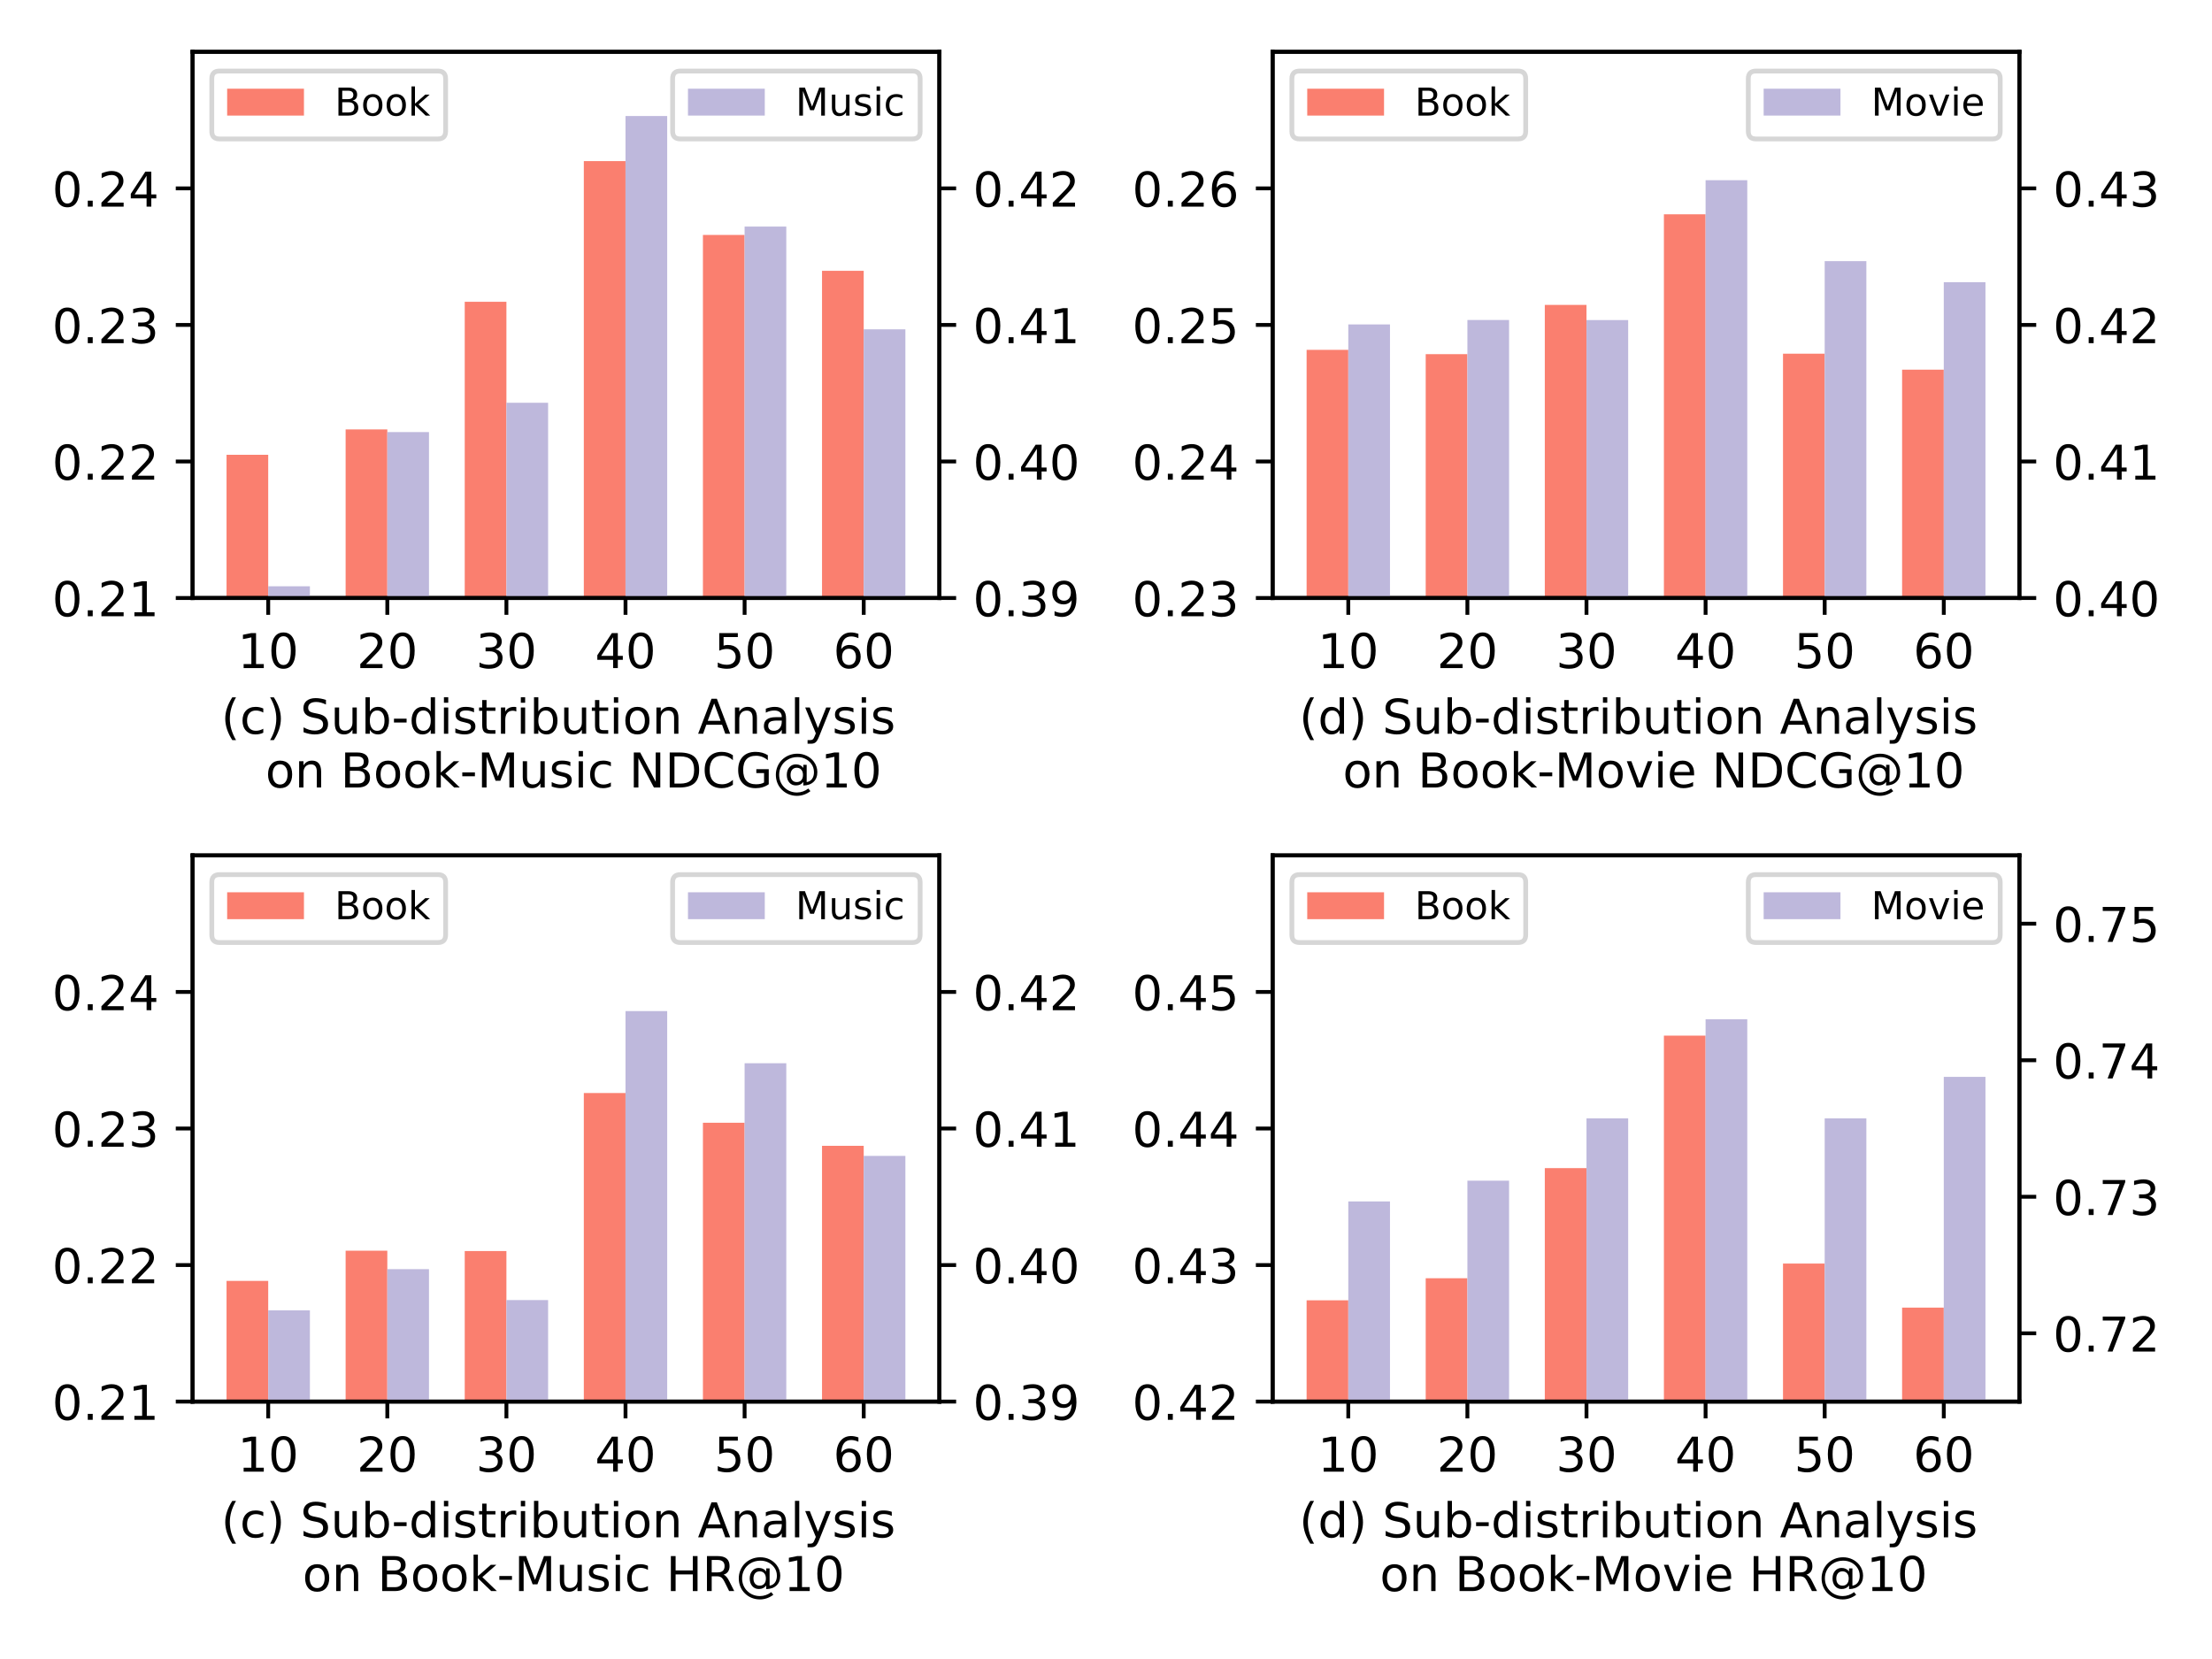 <?xml version="1.0" encoding="utf-8" standalone="no"?>
<!DOCTYPE svg PUBLIC "-//W3C//DTD SVG 1.1//EN"
  "http://www.w3.org/Graphics/SVG/1.1/DTD/svg11.dtd">
<!-- Created with matplotlib (https://matplotlib.org/) -->
<svg height="345.6pt" version="1.1" viewBox="0 0 460.8 345.6" width="460.8pt" xmlns="http://www.w3.org/2000/svg" xmlns:xlink="http://www.w3.org/1999/xlink">
 <defs>
  <style type="text/css">
*{stroke-linecap:butt;stroke-linejoin:round;}
  </style>
 </defs>
 <g id="figure_1">
  <g id="patch_1">
   <path d="M 0 345.6 
L 460.8 345.6 
L 460.8 0 
L 0 0 
z
" style="fill:#ffffff;"/>
  </g>
  <g id="axes_1">
   <g id="patch_2">
    <path d="M 40.12 124.576 
L 195.68 124.576 
L 195.68 10.8 
L 40.12 10.8 
z
" style="fill:#ffffff;"/>
   </g>
   <g id="patch_3">
    <path clip-path="url(#p935fe311d5)" d="M 47.191 721.9 
L 55.874 721.9 
L 55.874 94.744 
L 47.191 94.744 
z
" style="fill:#fa7f6f;"/>
   </g>
   <g id="patch_4">
    <path clip-path="url(#p935fe311d5)" d="M 72.001 721.9 
L 80.685 721.9 
L 80.685 89.462 
L 72.001 89.462 
z
" style="fill:#fa7f6f;"/>
   </g>
   <g id="patch_5">
    <path clip-path="url(#p935fe311d5)" d="M 96.811 721.9 
L 105.495 721.9 
L 105.495 62.864 
L 96.811 62.864 
z
" style="fill:#fa7f6f;"/>
   </g>
   <g id="patch_6">
    <path clip-path="url(#p935fe311d5)" d="M 121.622 721.9 
L 130.305 721.9 
L 130.305 33.555 
L 121.622 33.555 
z
" style="fill:#fa7f6f;"/>
   </g>
   <g id="patch_7">
    <path clip-path="url(#p935fe311d5)" d="M 146.432 721.9 
L 155.115 721.9 
L 155.115 48.941 
L 146.432 48.941 
z
" style="fill:#fa7f6f;"/>
   </g>
   <g id="patch_8">
    <path clip-path="url(#p935fe311d5)" d="M 171.242 721.9 
L 179.926 721.9 
L 179.926 56.413 
L 171.242 56.413 
z
" style="fill:#fa7f6f;"/>
   </g>
   <g id="matplotlib.axis_1">
    <g id="xtick_1">
     <g id="line2d_1">
      <defs>
       <path d="M 0 0 
L 0 3.5 
" id="m2d400e1005" style="stroke:#000000;stroke-width:0.8;"/>
      </defs>
      <g>
       <use style="stroke:#000000;stroke-width:0.8;" x="55.874" xlink:href="#m2d400e1005" y="124.576"/>
      </g>
     </g>
     <g id="text_1">
      <!-- 10 -->
      <defs>
       <path d="M 12.406 8.297 
L 28.516 8.297 
L 28.516 63.922 
L 10.984 60.406 
L 10.984 69.391 
L 28.422 72.906 
L 38.281 72.906 
L 38.281 8.297 
L 54.391 8.297 
L 54.391 0 
L 12.406 0 
z
" id="DejaVuSans-49"/>
       <path d="M 31.781 66.406 
Q 24.172 66.406 20.328 58.906 
Q 16.5 51.422 16.5 36.375 
Q 16.5 21.391 20.328 13.891 
Q 24.172 6.391 31.781 6.391 
Q 39.453 6.391 43.281 13.891 
Q 47.125 21.391 47.125 36.375 
Q 47.125 51.422 43.281 58.906 
Q 39.453 66.406 31.781 66.406 
z
M 31.781 74.219 
Q 44.047 74.219 50.516 64.516 
Q 56.984 54.828 56.984 36.375 
Q 56.984 17.969 50.516 8.266 
Q 44.047 -1.422 31.781 -1.422 
Q 19.531 -1.422 13.062 8.266 
Q 6.594 17.969 6.594 36.375 
Q 6.594 54.828 13.062 64.516 
Q 19.531 74.219 31.781 74.219 
z
" id="DejaVuSans-48"/>
      </defs>
      <g transform="translate(49.512 139.174)scale(0.1 -0.1)">
       <use xlink:href="#DejaVuSans-49"/>
       <use x="63.623" xlink:href="#DejaVuSans-48"/>
      </g>
     </g>
    </g>
    <g id="xtick_2">
     <g id="line2d_2">
      <g>
       <use style="stroke:#000000;stroke-width:0.8;" x="80.685" xlink:href="#m2d400e1005" y="124.576"/>
      </g>
     </g>
     <g id="text_2">
      <!-- 20 -->
      <defs>
       <path d="M 19.188 8.297 
L 53.609 8.297 
L 53.609 0 
L 7.328 0 
L 7.328 8.297 
Q 12.938 14.109 22.625 23.891 
Q 32.328 33.688 34.812 36.531 
Q 39.547 41.844 41.422 45.531 
Q 43.312 49.219 43.312 52.781 
Q 43.312 58.594 39.234 62.25 
Q 35.156 65.922 28.609 65.922 
Q 23.969 65.922 18.812 64.312 
Q 13.672 62.703 7.812 59.422 
L 7.812 69.391 
Q 13.766 71.781 18.938 73 
Q 24.125 74.219 28.422 74.219 
Q 39.75 74.219 46.484 68.547 
Q 53.219 62.891 53.219 53.422 
Q 53.219 48.922 51.531 44.891 
Q 49.859 40.875 45.406 35.406 
Q 44.188 33.984 37.641 27.219 
Q 31.109 20.453 19.188 8.297 
z
" id="DejaVuSans-50"/>
      </defs>
      <g transform="translate(74.322 139.174)scale(0.1 -0.1)">
       <use xlink:href="#DejaVuSans-50"/>
       <use x="63.623" xlink:href="#DejaVuSans-48"/>
      </g>
     </g>
    </g>
    <g id="xtick_3">
     <g id="line2d_3">
      <g>
       <use style="stroke:#000000;stroke-width:0.8;" x="105.495" xlink:href="#m2d400e1005" y="124.576"/>
      </g>
     </g>
     <g id="text_3">
      <!-- 30 -->
      <defs>
       <path d="M 40.578 39.312 
Q 47.656 37.797 51.625 33 
Q 55.609 28.219 55.609 21.188 
Q 55.609 10.406 48.188 4.484 
Q 40.766 -1.422 27.094 -1.422 
Q 22.516 -1.422 17.656 -0.516 
Q 12.797 0.391 7.625 2.203 
L 7.625 11.719 
Q 11.719 9.328 16.594 8.109 
Q 21.484 6.891 26.812 6.891 
Q 36.078 6.891 40.938 10.547 
Q 45.797 14.203 45.797 21.188 
Q 45.797 27.641 41.281 31.266 
Q 36.766 34.906 28.719 34.906 
L 20.219 34.906 
L 20.219 43.016 
L 29.109 43.016 
Q 36.375 43.016 40.234 45.922 
Q 44.094 48.828 44.094 54.297 
Q 44.094 59.906 40.109 62.906 
Q 36.141 65.922 28.719 65.922 
Q 24.656 65.922 20.016 65.031 
Q 15.375 64.156 9.812 62.312 
L 9.812 71.094 
Q 15.438 72.656 20.344 73.438 
Q 25.25 74.219 29.594 74.219 
Q 40.828 74.219 47.359 69.109 
Q 53.906 64.016 53.906 55.328 
Q 53.906 49.266 50.438 45.094 
Q 46.969 40.922 40.578 39.312 
z
" id="DejaVuSans-51"/>
      </defs>
      <g transform="translate(99.132 139.174)scale(0.1 -0.1)">
       <use xlink:href="#DejaVuSans-51"/>
       <use x="63.623" xlink:href="#DejaVuSans-48"/>
      </g>
     </g>
    </g>
    <g id="xtick_4">
     <g id="line2d_4">
      <g>
       <use style="stroke:#000000;stroke-width:0.8;" x="130.305" xlink:href="#m2d400e1005" y="124.576"/>
      </g>
     </g>
     <g id="text_4">
      <!-- 40 -->
      <defs>
       <path d="M 37.797 64.312 
L 12.891 25.391 
L 37.797 25.391 
z
M 35.203 72.906 
L 47.609 72.906 
L 47.609 25.391 
L 58.016 25.391 
L 58.016 17.188 
L 47.609 17.188 
L 47.609 0 
L 37.797 0 
L 37.797 17.188 
L 4.891 17.188 
L 4.891 26.703 
z
" id="DejaVuSans-52"/>
      </defs>
      <g transform="translate(123.943 139.174)scale(0.1 -0.1)">
       <use xlink:href="#DejaVuSans-52"/>
       <use x="63.623" xlink:href="#DejaVuSans-48"/>
      </g>
     </g>
    </g>
    <g id="xtick_5">
     <g id="line2d_5">
      <g>
       <use style="stroke:#000000;stroke-width:0.8;" x="155.115" xlink:href="#m2d400e1005" y="124.576"/>
      </g>
     </g>
     <g id="text_5">
      <!-- 50 -->
      <defs>
       <path d="M 10.797 72.906 
L 49.516 72.906 
L 49.516 64.594 
L 19.828 64.594 
L 19.828 46.734 
Q 21.969 47.469 24.109 47.828 
Q 26.266 48.188 28.422 48.188 
Q 40.625 48.188 47.75 41.5 
Q 54.891 34.812 54.891 23.391 
Q 54.891 11.625 47.562 5.094 
Q 40.234 -1.422 26.906 -1.422 
Q 22.312 -1.422 17.547 -0.641 
Q 12.797 0.141 7.719 1.703 
L 7.719 11.625 
Q 12.109 9.234 16.797 8.062 
Q 21.484 6.891 26.703 6.891 
Q 35.156 6.891 40.078 11.328 
Q 45.016 15.766 45.016 23.391 
Q 45.016 31 40.078 35.438 
Q 35.156 39.891 26.703 39.891 
Q 22.75 39.891 18.812 39.016 
Q 14.891 38.141 10.797 36.281 
z
" id="DejaVuSans-53"/>
      </defs>
      <g transform="translate(148.753 139.174)scale(0.1 -0.1)">
       <use xlink:href="#DejaVuSans-53"/>
       <use x="63.623" xlink:href="#DejaVuSans-48"/>
      </g>
     </g>
    </g>
    <g id="xtick_6">
     <g id="line2d_6">
      <g>
       <use style="stroke:#000000;stroke-width:0.8;" x="179.926" xlink:href="#m2d400e1005" y="124.576"/>
      </g>
     </g>
     <g id="text_6">
      <!-- 60 -->
      <defs>
       <path d="M 33.016 40.375 
Q 26.375 40.375 22.484 35.828 
Q 18.609 31.297 18.609 23.391 
Q 18.609 15.531 22.484 10.953 
Q 26.375 6.391 33.016 6.391 
Q 39.656 6.391 43.531 10.953 
Q 47.406 15.531 47.406 23.391 
Q 47.406 31.297 43.531 35.828 
Q 39.656 40.375 33.016 40.375 
z
M 52.594 71.297 
L 52.594 62.312 
Q 48.875 64.062 45.094 64.984 
Q 41.312 65.922 37.594 65.922 
Q 27.828 65.922 22.672 59.328 
Q 17.531 52.734 16.797 39.406 
Q 19.672 43.656 24.016 45.922 
Q 28.375 48.188 33.594 48.188 
Q 44.578 48.188 50.953 41.516 
Q 57.328 34.859 57.328 23.391 
Q 57.328 12.156 50.688 5.359 
Q 44.047 -1.422 33.016 -1.422 
Q 20.359 -1.422 13.672 8.266 
Q 6.984 17.969 6.984 36.375 
Q 6.984 53.656 15.188 63.938 
Q 23.391 74.219 37.203 74.219 
Q 40.922 74.219 44.703 73.484 
Q 48.484 72.75 52.594 71.297 
z
" id="DejaVuSans-54"/>
      </defs>
      <g transform="translate(173.563 139.174)scale(0.1 -0.1)">
       <use xlink:href="#DejaVuSans-54"/>
       <use x="63.623" xlink:href="#DejaVuSans-48"/>
      </g>
     </g>
    </g>
    <g id="text_7">
     <!-- (c) Sub-distribution Analysis  -->
     <defs>
      <path d="M 31 75.875 
Q 24.469 64.656 21.281 53.656 
Q 18.109 42.672 18.109 31.391 
Q 18.109 20.125 21.312 9.062 
Q 24.516 -2 31 -13.188 
L 23.188 -13.188 
Q 15.875 -1.703 12.234 9.375 
Q 8.594 20.453 8.594 31.391 
Q 8.594 42.281 12.203 53.312 
Q 15.828 64.359 23.188 75.875 
z
" id="DejaVuSans-40"/>
      <path d="M 48.781 52.594 
L 48.781 44.188 
Q 44.969 46.297 41.141 47.344 
Q 37.312 48.391 33.406 48.391 
Q 24.656 48.391 19.812 42.844 
Q 14.984 37.312 14.984 27.297 
Q 14.984 17.281 19.812 11.734 
Q 24.656 6.203 33.406 6.203 
Q 37.312 6.203 41.141 7.25 
Q 44.969 8.297 48.781 10.406 
L 48.781 2.094 
Q 45.016 0.344 40.984 -0.531 
Q 36.969 -1.422 32.422 -1.422 
Q 20.062 -1.422 12.781 6.344 
Q 5.516 14.109 5.516 27.297 
Q 5.516 40.672 12.859 48.328 
Q 20.219 56 33.016 56 
Q 37.156 56 41.109 55.141 
Q 45.062 54.297 48.781 52.594 
z
" id="DejaVuSans-99"/>
      <path d="M 8.016 75.875 
L 15.828 75.875 
Q 23.141 64.359 26.781 53.312 
Q 30.422 42.281 30.422 31.391 
Q 30.422 20.453 26.781 9.375 
Q 23.141 -1.703 15.828 -13.188 
L 8.016 -13.188 
Q 14.5 -2 17.703 9.062 
Q 20.906 20.125 20.906 31.391 
Q 20.906 42.672 17.703 53.656 
Q 14.5 64.656 8.016 75.875 
z
" id="DejaVuSans-41"/>
      <path id="DejaVuSans-32"/>
      <path d="M 53.516 70.516 
L 53.516 60.891 
Q 47.906 63.578 42.922 64.891 
Q 37.938 66.219 33.297 66.219 
Q 25.25 66.219 20.875 63.094 
Q 16.5 59.969 16.5 54.203 
Q 16.5 49.359 19.406 46.891 
Q 22.312 44.438 30.422 42.922 
L 36.375 41.703 
Q 47.406 39.594 52.656 34.297 
Q 57.906 29 57.906 20.125 
Q 57.906 9.516 50.797 4.047 
Q 43.703 -1.422 29.984 -1.422 
Q 24.812 -1.422 18.969 -0.25 
Q 13.141 0.922 6.891 3.219 
L 6.891 13.375 
Q 12.891 10.016 18.656 8.297 
Q 24.422 6.594 29.984 6.594 
Q 38.422 6.594 43.016 9.906 
Q 47.609 13.234 47.609 19.391 
Q 47.609 24.75 44.312 27.781 
Q 41.016 30.812 33.5 32.328 
L 27.484 33.5 
Q 16.453 35.688 11.516 40.375 
Q 6.594 45.062 6.594 53.422 
Q 6.594 63.094 13.406 68.656 
Q 20.219 74.219 32.172 74.219 
Q 37.312 74.219 42.625 73.281 
Q 47.953 72.359 53.516 70.516 
z
" id="DejaVuSans-83"/>
      <path d="M 8.5 21.578 
L 8.5 54.688 
L 17.484 54.688 
L 17.484 21.922 
Q 17.484 14.156 20.5 10.266 
Q 23.531 6.391 29.594 6.391 
Q 36.859 6.391 41.078 11.031 
Q 45.312 15.672 45.312 23.688 
L 45.312 54.688 
L 54.297 54.688 
L 54.297 0 
L 45.312 0 
L 45.312 8.406 
Q 42.047 3.422 37.719 1 
Q 33.406 -1.422 27.688 -1.422 
Q 18.266 -1.422 13.375 4.438 
Q 8.5 10.297 8.5 21.578 
z
M 31.109 56 
z
" id="DejaVuSans-117"/>
      <path d="M 48.688 27.297 
Q 48.688 37.203 44.609 42.844 
Q 40.531 48.484 33.406 48.484 
Q 26.266 48.484 22.188 42.844 
Q 18.109 37.203 18.109 27.297 
Q 18.109 17.391 22.188 11.75 
Q 26.266 6.109 33.406 6.109 
Q 40.531 6.109 44.609 11.75 
Q 48.688 17.391 48.688 27.297 
z
M 18.109 46.391 
Q 20.953 51.266 25.266 53.625 
Q 29.594 56 35.594 56 
Q 45.562 56 51.781 48.094 
Q 58.016 40.188 58.016 27.297 
Q 58.016 14.406 51.781 6.484 
Q 45.562 -1.422 35.594 -1.422 
Q 29.594 -1.422 25.266 0.953 
Q 20.953 3.328 18.109 8.203 
L 18.109 0 
L 9.078 0 
L 9.078 75.984 
L 18.109 75.984 
z
" id="DejaVuSans-98"/>
      <path d="M 4.891 31.391 
L 31.203 31.391 
L 31.203 23.391 
L 4.891 23.391 
z
" id="DejaVuSans-45"/>
      <path d="M 45.406 46.391 
L 45.406 75.984 
L 54.391 75.984 
L 54.391 0 
L 45.406 0 
L 45.406 8.203 
Q 42.578 3.328 38.25 0.953 
Q 33.938 -1.422 27.875 -1.422 
Q 17.969 -1.422 11.734 6.484 
Q 5.516 14.406 5.516 27.297 
Q 5.516 40.188 11.734 48.094 
Q 17.969 56 27.875 56 
Q 33.938 56 38.25 53.625 
Q 42.578 51.266 45.406 46.391 
z
M 14.797 27.297 
Q 14.797 17.391 18.875 11.75 
Q 22.953 6.109 30.078 6.109 
Q 37.203 6.109 41.297 11.75 
Q 45.406 17.391 45.406 27.297 
Q 45.406 37.203 41.297 42.844 
Q 37.203 48.484 30.078 48.484 
Q 22.953 48.484 18.875 42.844 
Q 14.797 37.203 14.797 27.297 
z
" id="DejaVuSans-100"/>
      <path d="M 9.422 54.688 
L 18.406 54.688 
L 18.406 0 
L 9.422 0 
z
M 9.422 75.984 
L 18.406 75.984 
L 18.406 64.594 
L 9.422 64.594 
z
" id="DejaVuSans-105"/>
      <path d="M 44.281 53.078 
L 44.281 44.578 
Q 40.484 46.531 36.375 47.5 
Q 32.281 48.484 27.875 48.484 
Q 21.188 48.484 17.844 46.438 
Q 14.5 44.391 14.5 40.281 
Q 14.5 37.156 16.891 35.375 
Q 19.281 33.594 26.516 31.984 
L 29.594 31.297 
Q 39.156 29.25 43.188 25.516 
Q 47.219 21.781 47.219 15.094 
Q 47.219 7.469 41.188 3.016 
Q 35.156 -1.422 24.609 -1.422 
Q 20.219 -1.422 15.453 -0.562 
Q 10.688 0.297 5.422 2 
L 5.422 11.281 
Q 10.406 8.688 15.234 7.391 
Q 20.062 6.109 24.812 6.109 
Q 31.156 6.109 34.562 8.281 
Q 37.984 10.453 37.984 14.406 
Q 37.984 18.062 35.516 20.016 
Q 33.062 21.969 24.703 23.781 
L 21.578 24.516 
Q 13.234 26.266 9.516 29.906 
Q 5.812 33.547 5.812 39.891 
Q 5.812 47.609 11.281 51.797 
Q 16.75 56 26.812 56 
Q 31.781 56 36.172 55.266 
Q 40.578 54.547 44.281 53.078 
z
" id="DejaVuSans-115"/>
      <path d="M 18.312 70.219 
L 18.312 54.688 
L 36.812 54.688 
L 36.812 47.703 
L 18.312 47.703 
L 18.312 18.016 
Q 18.312 11.328 20.141 9.422 
Q 21.969 7.516 27.594 7.516 
L 36.812 7.516 
L 36.812 0 
L 27.594 0 
Q 17.188 0 13.234 3.875 
Q 9.281 7.766 9.281 18.016 
L 9.281 47.703 
L 2.688 47.703 
L 2.688 54.688 
L 9.281 54.688 
L 9.281 70.219 
z
" id="DejaVuSans-116"/>
      <path d="M 41.109 46.297 
Q 39.594 47.172 37.812 47.578 
Q 36.031 48 33.891 48 
Q 26.266 48 22.188 43.047 
Q 18.109 38.094 18.109 28.812 
L 18.109 0 
L 9.078 0 
L 9.078 54.688 
L 18.109 54.688 
L 18.109 46.188 
Q 20.953 51.172 25.484 53.578 
Q 30.031 56 36.531 56 
Q 37.453 56 38.578 55.875 
Q 39.703 55.766 41.062 55.516 
z
" id="DejaVuSans-114"/>
      <path d="M 30.609 48.391 
Q 23.391 48.391 19.188 42.75 
Q 14.984 37.109 14.984 27.297 
Q 14.984 17.484 19.156 11.844 
Q 23.344 6.203 30.609 6.203 
Q 37.797 6.203 41.984 11.859 
Q 46.188 17.531 46.188 27.297 
Q 46.188 37.016 41.984 42.703 
Q 37.797 48.391 30.609 48.391 
z
M 30.609 56 
Q 42.328 56 49.016 48.375 
Q 55.719 40.766 55.719 27.297 
Q 55.719 13.875 49.016 6.219 
Q 42.328 -1.422 30.609 -1.422 
Q 18.844 -1.422 12.172 6.219 
Q 5.516 13.875 5.516 27.297 
Q 5.516 40.766 12.172 48.375 
Q 18.844 56 30.609 56 
z
" id="DejaVuSans-111"/>
      <path d="M 54.891 33.016 
L 54.891 0 
L 45.906 0 
L 45.906 32.719 
Q 45.906 40.484 42.875 44.328 
Q 39.844 48.188 33.797 48.188 
Q 26.516 48.188 22.312 43.547 
Q 18.109 38.922 18.109 30.906 
L 18.109 0 
L 9.078 0 
L 9.078 54.688 
L 18.109 54.688 
L 18.109 46.188 
Q 21.344 51.125 25.703 53.562 
Q 30.078 56 35.797 56 
Q 45.219 56 50.047 50.172 
Q 54.891 44.344 54.891 33.016 
z
" id="DejaVuSans-110"/>
      <path d="M 34.188 63.188 
L 20.797 26.906 
L 47.609 26.906 
z
M 28.609 72.906 
L 39.797 72.906 
L 67.578 0 
L 57.328 0 
L 50.688 18.703 
L 17.828 18.703 
L 11.188 0 
L 0.781 0 
z
" id="DejaVuSans-65"/>
      <path d="M 34.281 27.484 
Q 23.391 27.484 19.188 25 
Q 14.984 22.516 14.984 16.5 
Q 14.984 11.719 18.141 8.906 
Q 21.297 6.109 26.703 6.109 
Q 34.188 6.109 38.703 11.406 
Q 43.219 16.703 43.219 25.484 
L 43.219 27.484 
z
M 52.203 31.203 
L 52.203 0 
L 43.219 0 
L 43.219 8.297 
Q 40.141 3.328 35.547 0.953 
Q 30.953 -1.422 24.312 -1.422 
Q 15.922 -1.422 10.953 3.297 
Q 6 8.016 6 15.922 
Q 6 25.141 12.172 29.828 
Q 18.359 34.516 30.609 34.516 
L 43.219 34.516 
L 43.219 35.406 
Q 43.219 41.609 39.141 45 
Q 35.062 48.391 27.688 48.391 
Q 23 48.391 18.547 47.266 
Q 14.109 46.141 10.016 43.891 
L 10.016 52.203 
Q 14.938 54.109 19.578 55.047 
Q 24.219 56 28.609 56 
Q 40.484 56 46.344 49.844 
Q 52.203 43.703 52.203 31.203 
z
" id="DejaVuSans-97"/>
      <path d="M 9.422 75.984 
L 18.406 75.984 
L 18.406 0 
L 9.422 0 
z
" id="DejaVuSans-108"/>
      <path d="M 32.172 -5.078 
Q 28.375 -14.844 24.75 -17.812 
Q 21.141 -20.797 15.094 -20.797 
L 7.906 -20.797 
L 7.906 -13.281 
L 13.188 -13.281 
Q 16.891 -13.281 18.938 -11.516 
Q 21 -9.766 23.484 -3.219 
L 25.094 0.875 
L 2.984 54.688 
L 12.5 54.688 
L 29.594 11.922 
L 46.688 54.688 
L 56.203 54.688 
z
" id="DejaVuSans-121"/>
     </defs>
     <g transform="translate(46.068 152.853)scale(0.1 -0.1)">
      <use xlink:href="#DejaVuSans-40"/>
      <use x="39.014" xlink:href="#DejaVuSans-99"/>
      <use x="93.994" xlink:href="#DejaVuSans-41"/>
      <use x="133.008" xlink:href="#DejaVuSans-32"/>
      <use x="164.795" xlink:href="#DejaVuSans-83"/>
      <use x="228.271" xlink:href="#DejaVuSans-117"/>
      <use x="291.65" xlink:href="#DejaVuSans-98"/>
      <use x="355.127" xlink:href="#DejaVuSans-45"/>
      <use x="391.211" xlink:href="#DejaVuSans-100"/>
      <use x="454.688" xlink:href="#DejaVuSans-105"/>
      <use x="482.471" xlink:href="#DejaVuSans-115"/>
      <use x="534.57" xlink:href="#DejaVuSans-116"/>
      <use x="573.779" xlink:href="#DejaVuSans-114"/>
      <use x="614.893" xlink:href="#DejaVuSans-105"/>
      <use x="642.676" xlink:href="#DejaVuSans-98"/>
      <use x="706.152" xlink:href="#DejaVuSans-117"/>
      <use x="769.531" xlink:href="#DejaVuSans-116"/>
      <use x="808.74" xlink:href="#DejaVuSans-105"/>
      <use x="836.523" xlink:href="#DejaVuSans-111"/>
      <use x="897.705" xlink:href="#DejaVuSans-110"/>
      <use x="961.084" xlink:href="#DejaVuSans-32"/>
      <use x="992.871" xlink:href="#DejaVuSans-65"/>
      <use x="1061.279" xlink:href="#DejaVuSans-110"/>
      <use x="1124.658" xlink:href="#DejaVuSans-97"/>
      <use x="1185.938" xlink:href="#DejaVuSans-108"/>
      <use x="1213.721" xlink:href="#DejaVuSans-121"/>
      <use x="1272.9" xlink:href="#DejaVuSans-115"/>
      <use x="1325" xlink:href="#DejaVuSans-105"/>
      <use x="1352.783" xlink:href="#DejaVuSans-115"/>
      <use x="1404.883" xlink:href="#DejaVuSans-32"/>
     </g>
     <!--  on Book-Music NDCG@10 -->
     <defs>
      <path d="M 19.672 34.812 
L 19.672 8.109 
L 35.5 8.109 
Q 43.453 8.109 47.281 11.406 
Q 51.125 14.703 51.125 21.484 
Q 51.125 28.328 47.281 31.562 
Q 43.453 34.812 35.5 34.812 
z
M 19.672 64.797 
L 19.672 42.828 
L 34.281 42.828 
Q 41.5 42.828 45.031 45.531 
Q 48.578 48.25 48.578 53.812 
Q 48.578 59.328 45.031 62.062 
Q 41.5 64.797 34.281 64.797 
z
M 9.812 72.906 
L 35.016 72.906 
Q 46.297 72.906 52.391 68.219 
Q 58.5 63.531 58.5 54.891 
Q 58.5 48.188 55.375 44.234 
Q 52.25 40.281 46.188 39.312 
Q 53.469 37.75 57.5 32.781 
Q 61.531 27.828 61.531 20.406 
Q 61.531 10.641 54.891 5.312 
Q 48.25 0 35.984 0 
L 9.812 0 
z
" id="DejaVuSans-66"/>
      <path d="M 9.078 75.984 
L 18.109 75.984 
L 18.109 31.109 
L 44.922 54.688 
L 56.391 54.688 
L 27.391 29.109 
L 57.625 0 
L 45.906 0 
L 18.109 26.703 
L 18.109 0 
L 9.078 0 
z
" id="DejaVuSans-107"/>
      <path d="M 9.812 72.906 
L 24.516 72.906 
L 43.109 23.297 
L 61.812 72.906 
L 76.516 72.906 
L 76.516 0 
L 66.891 0 
L 66.891 64.016 
L 48.094 14.016 
L 38.188 14.016 
L 19.391 64.016 
L 19.391 0 
L 9.812 0 
z
" id="DejaVuSans-77"/>
      <path d="M 9.812 72.906 
L 23.094 72.906 
L 55.422 11.922 
L 55.422 72.906 
L 64.984 72.906 
L 64.984 0 
L 51.703 0 
L 19.391 60.984 
L 19.391 0 
L 9.812 0 
z
" id="DejaVuSans-78"/>
      <path d="M 19.672 64.797 
L 19.672 8.109 
L 31.594 8.109 
Q 46.688 8.109 53.688 14.938 
Q 60.688 21.781 60.688 36.531 
Q 60.688 51.172 53.688 57.984 
Q 46.688 64.797 31.594 64.797 
z
M 9.812 72.906 
L 30.078 72.906 
Q 51.266 72.906 61.172 64.094 
Q 71.094 55.281 71.094 36.531 
Q 71.094 17.672 61.125 8.828 
Q 51.172 0 30.078 0 
L 9.812 0 
z
" id="DejaVuSans-68"/>
      <path d="M 64.406 67.281 
L 64.406 56.891 
Q 59.422 61.531 53.781 63.812 
Q 48.141 66.109 41.797 66.109 
Q 29.297 66.109 22.656 58.469 
Q 16.016 50.828 16.016 36.375 
Q 16.016 21.969 22.656 14.328 
Q 29.297 6.688 41.797 6.688 
Q 48.141 6.688 53.781 8.984 
Q 59.422 11.281 64.406 15.922 
L 64.406 5.609 
Q 59.234 2.094 53.438 0.328 
Q 47.656 -1.422 41.219 -1.422 
Q 24.656 -1.422 15.125 8.703 
Q 5.609 18.844 5.609 36.375 
Q 5.609 53.953 15.125 64.078 
Q 24.656 74.219 41.219 74.219 
Q 47.75 74.219 53.531 72.484 
Q 59.328 70.75 64.406 67.281 
z
" id="DejaVuSans-67"/>
      <path d="M 59.516 10.406 
L 59.516 29.984 
L 43.406 29.984 
L 43.406 38.094 
L 69.281 38.094 
L 69.281 6.781 
Q 63.578 2.734 56.688 0.656 
Q 49.812 -1.422 42 -1.422 
Q 24.906 -1.422 15.25 8.562 
Q 5.609 18.562 5.609 36.375 
Q 5.609 54.25 15.25 64.234 
Q 24.906 74.219 42 74.219 
Q 49.125 74.219 55.547 72.453 
Q 61.969 70.703 67.391 67.281 
L 67.391 56.781 
Q 61.922 61.422 55.766 63.766 
Q 49.609 66.109 42.828 66.109 
Q 29.438 66.109 22.719 58.641 
Q 16.016 51.172 16.016 36.375 
Q 16.016 21.625 22.719 14.156 
Q 29.438 6.688 42.828 6.688 
Q 48.047 6.688 52.141 7.594 
Q 56.25 8.5 59.516 10.406 
z
" id="DejaVuSans-71"/>
      <path d="M 37.203 26.219 
Q 37.203 19.234 40.672 15.25 
Q 44.141 11.281 50.203 11.281 
Q 56.203 11.281 59.641 15.281 
Q 63.094 19.281 63.094 26.219 
Q 63.094 33.062 59.578 37.078 
Q 56.062 41.109 50.094 41.109 
Q 44.188 41.109 40.688 37.109 
Q 37.203 33.109 37.203 26.219 
z
M 63.812 11.625 
Q 60.891 7.859 57.109 6.078 
Q 53.328 4.297 48.297 4.297 
Q 39.891 4.297 34.641 10.375 
Q 29.391 16.453 29.391 26.219 
Q 29.391 35.984 34.656 42.078 
Q 39.938 48.188 48.297 48.188 
Q 53.328 48.188 57.125 46.359 
Q 60.938 44.531 63.812 40.828 
L 63.812 47.219 
L 70.797 47.219 
L 70.797 11.281 
Q 77.938 12.359 81.953 17.797 
Q 85.984 23.25 85.984 31.891 
Q 85.984 37.109 84.438 41.703 
Q 82.906 46.297 79.781 50.203 
Q 74.703 56.594 67.406 59.984 
Q 60.109 63.375 51.516 63.375 
Q 45.516 63.375 39.984 61.781 
Q 34.469 60.203 29.781 57.078 
Q 22.125 52.094 17.797 44.016 
Q 13.484 35.938 13.484 26.516 
Q 13.484 18.75 16.281 11.953 
Q 19.094 5.172 24.422 0 
Q 29.547 -5.078 36.281 -7.734 
Q 43.016 -10.406 50.688 -10.406 
Q 56.984 -10.406 63.062 -8.281 
Q 69.141 -6.156 74.219 -2.203 
L 78.609 -7.625 
Q 72.516 -12.359 65.312 -14.875 
Q 58.109 -17.391 50.688 -17.391 
Q 41.656 -17.391 33.641 -14.188 
Q 25.641 -10.984 19.391 -4.891 
Q 13.141 1.219 9.859 9.25 
Q 6.594 17.281 6.594 26.516 
Q 6.594 35.406 9.906 43.453 
Q 13.234 51.516 19.391 57.625 
Q 25.688 63.812 33.938 67.109 
Q 42.188 70.406 51.422 70.406 
Q 61.766 70.406 70.625 66.156 
Q 79.5 61.922 85.5 54.109 
Q 89.156 49.312 91.078 43.703 
Q 93.016 38.094 93.016 32.078 
Q 93.016 19.234 85.25 11.812 
Q 77.484 4.391 63.812 4.109 
z
" id="DejaVuSans-64"/>
     </defs>
     <g transform="translate(52.112 164.05)scale(0.1 -0.1)">
      <use xlink:href="#DejaVuSans-32"/>
      <use x="31.787" xlink:href="#DejaVuSans-111"/>
      <use x="92.969" xlink:href="#DejaVuSans-110"/>
      <use x="156.348" xlink:href="#DejaVuSans-32"/>
      <use x="188.135" xlink:href="#DejaVuSans-66"/>
      <use x="256.738" xlink:href="#DejaVuSans-111"/>
      <use x="317.92" xlink:href="#DejaVuSans-111"/>
      <use x="379.102" xlink:href="#DejaVuSans-107"/>
      <use x="437.012" xlink:href="#DejaVuSans-45"/>
      <use x="473.096" xlink:href="#DejaVuSans-77"/>
      <use x="559.375" xlink:href="#DejaVuSans-117"/>
      <use x="622.754" xlink:href="#DejaVuSans-115"/>
      <use x="674.854" xlink:href="#DejaVuSans-105"/>
      <use x="702.637" xlink:href="#DejaVuSans-99"/>
      <use x="757.617" xlink:href="#DejaVuSans-32"/>
      <use x="789.404" xlink:href="#DejaVuSans-78"/>
      <use x="864.209" xlink:href="#DejaVuSans-68"/>
      <use x="941.211" xlink:href="#DejaVuSans-67"/>
      <use x="1011.035" xlink:href="#DejaVuSans-71"/>
      <use x="1088.525" xlink:href="#DejaVuSans-64"/>
      <use x="1188.525" xlink:href="#DejaVuSans-49"/>
      <use x="1252.148" xlink:href="#DejaVuSans-48"/>
     </g>
    </g>
   </g>
   <g id="matplotlib.axis_2">
    <g id="ytick_1">
     <g id="line2d_7">
      <defs>
       <path d="M 0 0 
L -3.5 0 
" id="m3ab7987c6e" style="stroke:#000000;stroke-width:0.8;"/>
      </defs>
      <g>
       <use style="stroke:#000000;stroke-width:0.8;" x="40.12" xlink:href="#m3ab7987c6e" y="124.576"/>
      </g>
     </g>
     <g id="text_8">
      <!-- 0.21 -->
      <defs>
       <path d="M 10.688 12.406 
L 21 12.406 
L 21 0 
L 10.688 0 
z
" id="DejaVuSans-46"/>
      </defs>
      <g transform="translate(10.854 128.375)scale(0.1 -0.1)">
       <use xlink:href="#DejaVuSans-48"/>
       <use x="63.623" xlink:href="#DejaVuSans-46"/>
       <use x="95.41" xlink:href="#DejaVuSans-50"/>
       <use x="159.033" xlink:href="#DejaVuSans-49"/>
      </g>
     </g>
    </g>
    <g id="ytick_2">
     <g id="line2d_8">
      <g>
       <use style="stroke:#000000;stroke-width:0.8;" x="40.12" xlink:href="#m3ab7987c6e" y="96.132"/>
      </g>
     </g>
     <g id="text_9">
      <!-- 0.22 -->
      <g transform="translate(10.854 99.931)scale(0.1 -0.1)">
       <use xlink:href="#DejaVuSans-48"/>
       <use x="63.623" xlink:href="#DejaVuSans-46"/>
       <use x="95.41" xlink:href="#DejaVuSans-50"/>
       <use x="159.033" xlink:href="#DejaVuSans-50"/>
      </g>
     </g>
    </g>
    <g id="ytick_3">
     <g id="line2d_9">
      <g>
       <use style="stroke:#000000;stroke-width:0.8;" x="40.12" xlink:href="#m3ab7987c6e" y="67.688"/>
      </g>
     </g>
     <g id="text_10">
      <!-- 0.23 -->
      <g transform="translate(10.854 71.487)scale(0.1 -0.1)">
       <use xlink:href="#DejaVuSans-48"/>
       <use x="63.623" xlink:href="#DejaVuSans-46"/>
       <use x="95.41" xlink:href="#DejaVuSans-50"/>
       <use x="159.033" xlink:href="#DejaVuSans-51"/>
      </g>
     </g>
    </g>
    <g id="ytick_4">
     <g id="line2d_10">
      <g>
       <use style="stroke:#000000;stroke-width:0.8;" x="40.12" xlink:href="#m3ab7987c6e" y="39.244"/>
      </g>
     </g>
     <g id="text_11">
      <!-- 0.24 -->
      <g transform="translate(10.854 43.043)scale(0.1 -0.1)">
       <use xlink:href="#DejaVuSans-48"/>
       <use x="63.623" xlink:href="#DejaVuSans-46"/>
       <use x="95.41" xlink:href="#DejaVuSans-50"/>
       <use x="159.033" xlink:href="#DejaVuSans-52"/>
      </g>
     </g>
    </g>
   </g>
   <g id="patch_9">
    <path d="M 40.12 124.576 
L 40.12 10.8 
" style="fill:none;stroke:#000000;stroke-linecap:square;stroke-linejoin:miter;stroke-width:0.8;"/>
   </g>
   <g id="patch_10">
    <path d="M 195.68 124.576 
L 195.68 10.8 
" style="fill:none;stroke:#000000;stroke-linecap:square;stroke-linejoin:miter;stroke-width:0.8;"/>
   </g>
   <g id="patch_11">
    <path d="M 40.12 124.576 
L 195.68 124.576 
" style="fill:none;stroke:#000000;stroke-linecap:square;stroke-linejoin:miter;stroke-width:0.8;"/>
   </g>
   <g id="patch_12">
    <path d="M 40.12 10.8 
L 195.68 10.8 
" style="fill:none;stroke:#000000;stroke-linecap:square;stroke-linejoin:miter;stroke-width:0.8;"/>
   </g>
   <g id="legend_1">
    <g id="patch_13">
     <path d="M 45.72 28.942 
L 91.231 28.942 
Q 92.831 28.942 92.831 27.343 
L 92.831 16.4 
Q 92.831 14.8 91.231 14.8 
L 45.72 14.8 
Q 44.12 14.8 44.12 16.4 
L 44.12 27.343 
Q 44.12 28.942 45.72 28.942 
z
" style="fill:#ffffff;opacity:0.8;stroke:#cccccc;stroke-linejoin:miter;"/>
    </g>
    <g id="patch_14">
     <path d="M 47.32 24.079 
L 63.32 24.079 
L 63.32 18.479 
L 47.32 18.479 
z
" style="fill:#fa7f6f;"/>
    </g>
    <g id="text_12">
     <!-- Book -->
     <g transform="translate(69.72 24.079)scale(0.08 -0.08)">
      <use xlink:href="#DejaVuSans-66"/>
      <use x="68.604" xlink:href="#DejaVuSans-111"/>
      <use x="129.785" xlink:href="#DejaVuSans-111"/>
      <use x="190.967" xlink:href="#DejaVuSans-107"/>
     </g>
    </g>
   </g>
  </g>
  <g id="axes_2">
   <g id="patch_15">
    <path d="M 265.12 124.576 
L 420.68 124.576 
L 420.68 10.8 
L 265.12 10.8 
z
" style="fill:#ffffff;"/>
   </g>
   <g id="patch_16">
    <path clip-path="url(#pe02be27019)" d="M 272.191 778.788 
L 280.874 778.788 
L 280.874 72.876 
L 272.191 72.876 
z
" style="fill:#fa7f6f;"/>
   </g>
   <g id="patch_17">
    <path clip-path="url(#pe02be27019)" d="M 297.001 778.788 
L 305.685 778.788 
L 305.685 73.781 
L 297.001 73.781 
z
" style="fill:#fa7f6f;"/>
   </g>
   <g id="patch_18">
    <path clip-path="url(#pe02be27019)" d="M 321.811 778.788 
L 330.495 778.788 
L 330.495 63.518 
L 321.811 63.518 
z
" style="fill:#fa7f6f;"/>
   </g>
   <g id="patch_19">
    <path clip-path="url(#pe02be27019)" d="M 346.622 778.788 
L 355.305 778.788 
L 355.305 44.648 
L 346.622 44.648 
z
" style="fill:#fa7f6f;"/>
   </g>
   <g id="patch_20">
    <path clip-path="url(#pe02be27019)" d="M 371.432 778.788 
L 380.115 778.788 
L 380.115 73.678 
L 371.432 73.678 
z
" style="fill:#fa7f6f;"/>
   </g>
   <g id="patch_21">
    <path clip-path="url(#pe02be27019)" d="M 396.242 778.788 
L 404.926 778.788 
L 404.926 77.015 
L 396.242 77.015 
z
" style="fill:#fa7f6f;"/>
   </g>
   <g id="matplotlib.axis_3">
    <g id="xtick_7">
     <g id="line2d_11">
      <g>
       <use style="stroke:#000000;stroke-width:0.8;" x="280.874" xlink:href="#m2d400e1005" y="124.576"/>
      </g>
     </g>
     <g id="text_13">
      <!-- 10 -->
      <g transform="translate(274.512 139.174)scale(0.1 -0.1)">
       <use xlink:href="#DejaVuSans-49"/>
       <use x="63.623" xlink:href="#DejaVuSans-48"/>
      </g>
     </g>
    </g>
    <g id="xtick_8">
     <g id="line2d_12">
      <g>
       <use style="stroke:#000000;stroke-width:0.8;" x="305.685" xlink:href="#m2d400e1005" y="124.576"/>
      </g>
     </g>
     <g id="text_14">
      <!-- 20 -->
      <g transform="translate(299.322 139.174)scale(0.1 -0.1)">
       <use xlink:href="#DejaVuSans-50"/>
       <use x="63.623" xlink:href="#DejaVuSans-48"/>
      </g>
     </g>
    </g>
    <g id="xtick_9">
     <g id="line2d_13">
      <g>
       <use style="stroke:#000000;stroke-width:0.8;" x="330.495" xlink:href="#m2d400e1005" y="124.576"/>
      </g>
     </g>
     <g id="text_15">
      <!-- 30 -->
      <g transform="translate(324.132 139.174)scale(0.1 -0.1)">
       <use xlink:href="#DejaVuSans-51"/>
       <use x="63.623" xlink:href="#DejaVuSans-48"/>
      </g>
     </g>
    </g>
    <g id="xtick_10">
     <g id="line2d_14">
      <g>
       <use style="stroke:#000000;stroke-width:0.8;" x="355.305" xlink:href="#m2d400e1005" y="124.576"/>
      </g>
     </g>
     <g id="text_16">
      <!-- 40 -->
      <g transform="translate(348.943 139.174)scale(0.1 -0.1)">
       <use xlink:href="#DejaVuSans-52"/>
       <use x="63.623" xlink:href="#DejaVuSans-48"/>
      </g>
     </g>
    </g>
    <g id="xtick_11">
     <g id="line2d_15">
      <g>
       <use style="stroke:#000000;stroke-width:0.8;" x="380.115" xlink:href="#m2d400e1005" y="124.576"/>
      </g>
     </g>
     <g id="text_17">
      <!-- 50 -->
      <g transform="translate(373.753 139.174)scale(0.1 -0.1)">
       <use xlink:href="#DejaVuSans-53"/>
       <use x="63.623" xlink:href="#DejaVuSans-48"/>
      </g>
     </g>
    </g>
    <g id="xtick_12">
     <g id="line2d_16">
      <g>
       <use style="stroke:#000000;stroke-width:0.8;" x="404.926" xlink:href="#m2d400e1005" y="124.576"/>
      </g>
     </g>
     <g id="text_18">
      <!-- 60 -->
      <g transform="translate(398.563 139.174)scale(0.1 -0.1)">
       <use xlink:href="#DejaVuSans-54"/>
       <use x="63.623" xlink:href="#DejaVuSans-48"/>
      </g>
     </g>
    </g>
    <g id="text_19">
     <!-- (d) Sub-distribution Analysis  -->
     <g transform="translate(270.643 152.853)scale(0.1 -0.1)">
      <use xlink:href="#DejaVuSans-40"/>
      <use x="39.014" xlink:href="#DejaVuSans-100"/>
      <use x="102.49" xlink:href="#DejaVuSans-41"/>
      <use x="141.504" xlink:href="#DejaVuSans-32"/>
      <use x="173.291" xlink:href="#DejaVuSans-83"/>
      <use x="236.768" xlink:href="#DejaVuSans-117"/>
      <use x="300.146" xlink:href="#DejaVuSans-98"/>
      <use x="363.623" xlink:href="#DejaVuSans-45"/>
      <use x="399.707" xlink:href="#DejaVuSans-100"/>
      <use x="463.184" xlink:href="#DejaVuSans-105"/>
      <use x="490.967" xlink:href="#DejaVuSans-115"/>
      <use x="543.066" xlink:href="#DejaVuSans-116"/>
      <use x="582.275" xlink:href="#DejaVuSans-114"/>
      <use x="623.389" xlink:href="#DejaVuSans-105"/>
      <use x="651.172" xlink:href="#DejaVuSans-98"/>
      <use x="714.648" xlink:href="#DejaVuSans-117"/>
      <use x="778.027" xlink:href="#DejaVuSans-116"/>
      <use x="817.236" xlink:href="#DejaVuSans-105"/>
      <use x="845.02" xlink:href="#DejaVuSans-111"/>
      <use x="906.201" xlink:href="#DejaVuSans-110"/>
      <use x="969.58" xlink:href="#DejaVuSans-32"/>
      <use x="1001.367" xlink:href="#DejaVuSans-65"/>
      <use x="1069.775" xlink:href="#DejaVuSans-110"/>
      <use x="1133.154" xlink:href="#DejaVuSans-97"/>
      <use x="1194.434" xlink:href="#DejaVuSans-108"/>
      <use x="1222.217" xlink:href="#DejaVuSans-121"/>
      <use x="1281.396" xlink:href="#DejaVuSans-115"/>
      <use x="1333.496" xlink:href="#DejaVuSans-105"/>
      <use x="1361.279" xlink:href="#DejaVuSans-115"/>
      <use x="1413.379" xlink:href="#DejaVuSans-32"/>
     </g>
     <!--  on Book-Movie NDCG@10 -->
     <defs>
      <path d="M 2.984 54.688 
L 12.5 54.688 
L 29.594 8.797 
L 46.688 54.688 
L 56.203 54.688 
L 35.688 0 
L 23.484 0 
z
" id="DejaVuSans-118"/>
      <path d="M 56.203 29.594 
L 56.203 25.203 
L 14.891 25.203 
Q 15.484 15.922 20.484 11.062 
Q 25.484 6.203 34.422 6.203 
Q 39.594 6.203 44.453 7.469 
Q 49.312 8.734 54.109 11.281 
L 54.109 2.781 
Q 49.266 0.734 44.188 -0.344 
Q 39.109 -1.422 33.891 -1.422 
Q 20.797 -1.422 13.156 6.188 
Q 5.516 13.812 5.516 26.812 
Q 5.516 40.234 12.766 48.109 
Q 20.016 56 32.328 56 
Q 43.359 56 49.781 48.891 
Q 56.203 41.797 56.203 29.594 
z
M 47.219 32.234 
Q 47.125 39.594 43.094 43.984 
Q 39.062 48.391 32.422 48.391 
Q 24.906 48.391 20.391 44.141 
Q 15.875 39.891 15.188 32.172 
z
" id="DejaVuSans-101"/>
     </defs>
     <g transform="translate(276.539 164.05)scale(0.1 -0.1)">
      <use xlink:href="#DejaVuSans-32"/>
      <use x="31.787" xlink:href="#DejaVuSans-111"/>
      <use x="92.969" xlink:href="#DejaVuSans-110"/>
      <use x="156.348" xlink:href="#DejaVuSans-32"/>
      <use x="188.135" xlink:href="#DejaVuSans-66"/>
      <use x="256.738" xlink:href="#DejaVuSans-111"/>
      <use x="317.92" xlink:href="#DejaVuSans-111"/>
      <use x="379.102" xlink:href="#DejaVuSans-107"/>
      <use x="437.012" xlink:href="#DejaVuSans-45"/>
      <use x="473.096" xlink:href="#DejaVuSans-77"/>
      <use x="559.375" xlink:href="#DejaVuSans-111"/>
      <use x="620.557" xlink:href="#DejaVuSans-118"/>
      <use x="679.736" xlink:href="#DejaVuSans-105"/>
      <use x="707.52" xlink:href="#DejaVuSans-101"/>
      <use x="769.043" xlink:href="#DejaVuSans-32"/>
      <use x="800.83" xlink:href="#DejaVuSans-78"/>
      <use x="875.635" xlink:href="#DejaVuSans-68"/>
      <use x="952.637" xlink:href="#DejaVuSans-67"/>
      <use x="1022.461" xlink:href="#DejaVuSans-71"/>
      <use x="1099.951" xlink:href="#DejaVuSans-64"/>
      <use x="1199.951" xlink:href="#DejaVuSans-49"/>
      <use x="1263.574" xlink:href="#DejaVuSans-48"/>
     </g>
    </g>
   </g>
   <g id="matplotlib.axis_4">
    <g id="ytick_5">
     <g id="line2d_17">
      <g>
       <use style="stroke:#000000;stroke-width:0.8;" x="265.12" xlink:href="#m3ab7987c6e" y="124.576"/>
      </g>
     </g>
     <g id="text_20">
      <!-- 0.23 -->
      <g transform="translate(235.854 128.375)scale(0.1 -0.1)">
       <use xlink:href="#DejaVuSans-48"/>
       <use x="63.623" xlink:href="#DejaVuSans-46"/>
       <use x="95.41" xlink:href="#DejaVuSans-50"/>
       <use x="159.033" xlink:href="#DejaVuSans-51"/>
      </g>
     </g>
    </g>
    <g id="ytick_6">
     <g id="line2d_18">
      <g>
       <use style="stroke:#000000;stroke-width:0.8;" x="265.12" xlink:href="#m3ab7987c6e" y="96.132"/>
      </g>
     </g>
     <g id="text_21">
      <!-- 0.24 -->
      <g transform="translate(235.854 99.931)scale(0.1 -0.1)">
       <use xlink:href="#DejaVuSans-48"/>
       <use x="63.623" xlink:href="#DejaVuSans-46"/>
       <use x="95.41" xlink:href="#DejaVuSans-50"/>
       <use x="159.033" xlink:href="#DejaVuSans-52"/>
      </g>
     </g>
    </g>
    <g id="ytick_7">
     <g id="line2d_19">
      <g>
       <use style="stroke:#000000;stroke-width:0.8;" x="265.12" xlink:href="#m3ab7987c6e" y="67.688"/>
      </g>
     </g>
     <g id="text_22">
      <!-- 0.25 -->
      <g transform="translate(235.854 71.487)scale(0.1 -0.1)">
       <use xlink:href="#DejaVuSans-48"/>
       <use x="63.623" xlink:href="#DejaVuSans-46"/>
       <use x="95.41" xlink:href="#DejaVuSans-50"/>
       <use x="159.033" xlink:href="#DejaVuSans-53"/>
      </g>
     </g>
    </g>
    <g id="ytick_8">
     <g id="line2d_20">
      <g>
       <use style="stroke:#000000;stroke-width:0.8;" x="265.12" xlink:href="#m3ab7987c6e" y="39.244"/>
      </g>
     </g>
     <g id="text_23">
      <!-- 0.26 -->
      <g transform="translate(235.854 43.043)scale(0.1 -0.1)">
       <use xlink:href="#DejaVuSans-48"/>
       <use x="63.623" xlink:href="#DejaVuSans-46"/>
       <use x="95.41" xlink:href="#DejaVuSans-50"/>
       <use x="159.033" xlink:href="#DejaVuSans-54"/>
      </g>
     </g>
    </g>
   </g>
   <g id="patch_22">
    <path d="M 265.12 124.576 
L 265.12 10.8 
" style="fill:none;stroke:#000000;stroke-linecap:square;stroke-linejoin:miter;stroke-width:0.8;"/>
   </g>
   <g id="patch_23">
    <path d="M 420.68 124.576 
L 420.68 10.8 
" style="fill:none;stroke:#000000;stroke-linecap:square;stroke-linejoin:miter;stroke-width:0.8;"/>
   </g>
   <g id="patch_24">
    <path d="M 265.12 124.576 
L 420.68 124.576 
" style="fill:none;stroke:#000000;stroke-linecap:square;stroke-linejoin:miter;stroke-width:0.8;"/>
   </g>
   <g id="patch_25">
    <path d="M 265.12 10.8 
L 420.68 10.8 
" style="fill:none;stroke:#000000;stroke-linecap:square;stroke-linejoin:miter;stroke-width:0.8;"/>
   </g>
   <g id="legend_2">
    <g id="patch_26">
     <path d="M 270.72 28.942 
L 316.231 28.942 
Q 317.831 28.942 317.831 27.343 
L 317.831 16.4 
Q 317.831 14.8 316.231 14.8 
L 270.72 14.8 
Q 269.12 14.8 269.12 16.4 
L 269.12 27.343 
Q 269.12 28.942 270.72 28.942 
z
" style="fill:#ffffff;opacity:0.8;stroke:#cccccc;stroke-linejoin:miter;"/>
    </g>
    <g id="patch_27">
     <path d="M 272.32 24.079 
L 288.32 24.079 
L 288.32 18.479 
L 272.32 18.479 
z
" style="fill:#fa7f6f;"/>
    </g>
    <g id="text_24">
     <!-- Book -->
     <g transform="translate(294.72 24.079)scale(0.08 -0.08)">
      <use xlink:href="#DejaVuSans-66"/>
      <use x="68.604" xlink:href="#DejaVuSans-111"/>
      <use x="129.785" xlink:href="#DejaVuSans-111"/>
      <use x="190.967" xlink:href="#DejaVuSans-107"/>
     </g>
    </g>
   </g>
  </g>
  <g id="axes_3">
   <g id="patch_28">
    <path d="M 40.12 291.976 
L 195.68 291.976 
L 195.68 178.2 
L 40.12 178.2 
z
" style="fill:#ffffff;"/>
   </g>
   <g id="patch_29">
    <path clip-path="url(#pa4be3447e7)" d="M 47.191 889.3 
L 55.874 889.3 
L 55.874 266.84 
L 47.191 266.84 
z
" style="fill:#fa7f6f;"/>
   </g>
   <g id="patch_30">
    <path clip-path="url(#pa4be3447e7)" d="M 72.001 889.3 
L 80.685 889.3 
L 80.685 260.54 
L 72.001 260.54 
z
" style="fill:#fa7f6f;"/>
   </g>
   <g id="patch_31">
    <path clip-path="url(#pa4be3447e7)" d="M 96.811 889.3 
L 105.495 889.3 
L 105.495 260.622 
L 96.811 260.622 
z
" style="fill:#fa7f6f;"/>
   </g>
   <g id="patch_32">
    <path clip-path="url(#pa4be3447e7)" d="M 121.622 889.3 
L 130.305 889.3 
L 130.305 227.693 
L 121.622 227.693 
z
" style="fill:#fa7f6f;"/>
   </g>
   <g id="patch_33">
    <path clip-path="url(#pa4be3447e7)" d="M 146.432 889.3 
L 155.115 889.3 
L 155.115 233.891 
L 146.432 233.891 
z
" style="fill:#fa7f6f;"/>
   </g>
   <g id="patch_34">
    <path clip-path="url(#pa4be3447e7)" d="M 171.242 889.3 
L 179.926 889.3 
L 179.926 238.689 
L 171.242 238.689 
z
" style="fill:#fa7f6f;"/>
   </g>
   <g id="matplotlib.axis_5">
    <g id="xtick_13">
     <g id="line2d_21">
      <g>
       <use style="stroke:#000000;stroke-width:0.8;" x="55.874" xlink:href="#m2d400e1005" y="291.976"/>
      </g>
     </g>
     <g id="text_25">
      <!-- 10 -->
      <g transform="translate(49.512 306.574)scale(0.1 -0.1)">
       <use xlink:href="#DejaVuSans-49"/>
       <use x="63.623" xlink:href="#DejaVuSans-48"/>
      </g>
     </g>
    </g>
    <g id="xtick_14">
     <g id="line2d_22">
      <g>
       <use style="stroke:#000000;stroke-width:0.8;" x="80.685" xlink:href="#m2d400e1005" y="291.976"/>
      </g>
     </g>
     <g id="text_26">
      <!-- 20 -->
      <g transform="translate(74.322 306.574)scale(0.1 -0.1)">
       <use xlink:href="#DejaVuSans-50"/>
       <use x="63.623" xlink:href="#DejaVuSans-48"/>
      </g>
     </g>
    </g>
    <g id="xtick_15">
     <g id="line2d_23">
      <g>
       <use style="stroke:#000000;stroke-width:0.8;" x="105.495" xlink:href="#m2d400e1005" y="291.976"/>
      </g>
     </g>
     <g id="text_27">
      <!-- 30 -->
      <g transform="translate(99.132 306.574)scale(0.1 -0.1)">
       <use xlink:href="#DejaVuSans-51"/>
       <use x="63.623" xlink:href="#DejaVuSans-48"/>
      </g>
     </g>
    </g>
    <g id="xtick_16">
     <g id="line2d_24">
      <g>
       <use style="stroke:#000000;stroke-width:0.8;" x="130.305" xlink:href="#m2d400e1005" y="291.976"/>
      </g>
     </g>
     <g id="text_28">
      <!-- 40 -->
      <g transform="translate(123.943 306.574)scale(0.1 -0.1)">
       <use xlink:href="#DejaVuSans-52"/>
       <use x="63.623" xlink:href="#DejaVuSans-48"/>
      </g>
     </g>
    </g>
    <g id="xtick_17">
     <g id="line2d_25">
      <g>
       <use style="stroke:#000000;stroke-width:0.8;" x="155.115" xlink:href="#m2d400e1005" y="291.976"/>
      </g>
     </g>
     <g id="text_29">
      <!-- 50 -->
      <g transform="translate(148.753 306.574)scale(0.1 -0.1)">
       <use xlink:href="#DejaVuSans-53"/>
       <use x="63.623" xlink:href="#DejaVuSans-48"/>
      </g>
     </g>
    </g>
    <g id="xtick_18">
     <g id="line2d_26">
      <g>
       <use style="stroke:#000000;stroke-width:0.8;" x="179.926" xlink:href="#m2d400e1005" y="291.976"/>
      </g>
     </g>
     <g id="text_30">
      <!-- 60 -->
      <g transform="translate(173.563 306.574)scale(0.1 -0.1)">
       <use xlink:href="#DejaVuSans-54"/>
       <use x="63.623" xlink:href="#DejaVuSans-48"/>
      </g>
     </g>
    </g>
    <g id="text_31">
     <!-- (c) Sub-distribution Analysis  -->
     <g transform="translate(46.068 320.253)scale(0.1 -0.1)">
      <use xlink:href="#DejaVuSans-40"/>
      <use x="39.014" xlink:href="#DejaVuSans-99"/>
      <use x="93.994" xlink:href="#DejaVuSans-41"/>
      <use x="133.008" xlink:href="#DejaVuSans-32"/>
      <use x="164.795" xlink:href="#DejaVuSans-83"/>
      <use x="228.271" xlink:href="#DejaVuSans-117"/>
      <use x="291.65" xlink:href="#DejaVuSans-98"/>
      <use x="355.127" xlink:href="#DejaVuSans-45"/>
      <use x="391.211" xlink:href="#DejaVuSans-100"/>
      <use x="454.688" xlink:href="#DejaVuSans-105"/>
      <use x="482.471" xlink:href="#DejaVuSans-115"/>
      <use x="534.57" xlink:href="#DejaVuSans-116"/>
      <use x="573.779" xlink:href="#DejaVuSans-114"/>
      <use x="614.893" xlink:href="#DejaVuSans-105"/>
      <use x="642.676" xlink:href="#DejaVuSans-98"/>
      <use x="706.152" xlink:href="#DejaVuSans-117"/>
      <use x="769.531" xlink:href="#DejaVuSans-116"/>
      <use x="808.74" xlink:href="#DejaVuSans-105"/>
      <use x="836.523" xlink:href="#DejaVuSans-111"/>
      <use x="897.705" xlink:href="#DejaVuSans-110"/>
      <use x="961.084" xlink:href="#DejaVuSans-32"/>
      <use x="992.871" xlink:href="#DejaVuSans-65"/>
      <use x="1061.279" xlink:href="#DejaVuSans-110"/>
      <use x="1124.658" xlink:href="#DejaVuSans-97"/>
      <use x="1185.938" xlink:href="#DejaVuSans-108"/>
      <use x="1213.721" xlink:href="#DejaVuSans-121"/>
      <use x="1272.9" xlink:href="#DejaVuSans-115"/>
      <use x="1325" xlink:href="#DejaVuSans-105"/>
      <use x="1352.783" xlink:href="#DejaVuSans-115"/>
      <use x="1404.883" xlink:href="#DejaVuSans-32"/>
     </g>
     <!--  on Book-Music HR@10 -->
     <defs>
      <path d="M 9.812 72.906 
L 19.672 72.906 
L 19.672 43.016 
L 55.516 43.016 
L 55.516 72.906 
L 65.375 72.906 
L 65.375 0 
L 55.516 0 
L 55.516 34.719 
L 19.672 34.719 
L 19.672 0 
L 9.812 0 
z
" id="DejaVuSans-72"/>
      <path d="M 44.391 34.188 
Q 47.562 33.109 50.562 29.594 
Q 53.562 26.078 56.594 19.922 
L 66.609 0 
L 56 0 
L 46.688 18.703 
Q 43.062 26.031 39.672 28.422 
Q 36.281 30.812 30.422 30.812 
L 19.672 30.812 
L 19.672 0 
L 9.812 0 
L 9.812 72.906 
L 32.078 72.906 
Q 44.578 72.906 50.734 67.672 
Q 56.891 62.453 56.891 51.906 
Q 56.891 45.016 53.688 40.469 
Q 50.484 35.938 44.391 34.188 
z
M 19.672 64.797 
L 19.672 38.922 
L 32.078 38.922 
Q 39.203 38.922 42.844 42.219 
Q 46.484 45.516 46.484 51.906 
Q 46.484 58.297 42.844 61.547 
Q 39.203 64.797 32.078 64.797 
z
" id="DejaVuSans-82"/>
     </defs>
     <g transform="translate(59.834 331.45)scale(0.1 -0.1)">
      <use xlink:href="#DejaVuSans-32"/>
      <use x="31.787" xlink:href="#DejaVuSans-111"/>
      <use x="92.969" xlink:href="#DejaVuSans-110"/>
      <use x="156.348" xlink:href="#DejaVuSans-32"/>
      <use x="188.135" xlink:href="#DejaVuSans-66"/>
      <use x="256.738" xlink:href="#DejaVuSans-111"/>
      <use x="317.92" xlink:href="#DejaVuSans-111"/>
      <use x="379.102" xlink:href="#DejaVuSans-107"/>
      <use x="437.012" xlink:href="#DejaVuSans-45"/>
      <use x="473.096" xlink:href="#DejaVuSans-77"/>
      <use x="559.375" xlink:href="#DejaVuSans-117"/>
      <use x="622.754" xlink:href="#DejaVuSans-115"/>
      <use x="674.854" xlink:href="#DejaVuSans-105"/>
      <use x="702.637" xlink:href="#DejaVuSans-99"/>
      <use x="757.617" xlink:href="#DejaVuSans-32"/>
      <use x="789.404" xlink:href="#DejaVuSans-72"/>
      <use x="864.6" xlink:href="#DejaVuSans-82"/>
      <use x="934.082" xlink:href="#DejaVuSans-64"/>
      <use x="1034.082" xlink:href="#DejaVuSans-49"/>
      <use x="1097.705" xlink:href="#DejaVuSans-48"/>
     </g>
    </g>
   </g>
   <g id="matplotlib.axis_6">
    <g id="ytick_9">
     <g id="line2d_27">
      <g>
       <use style="stroke:#000000;stroke-width:0.8;" x="40.12" xlink:href="#m3ab7987c6e" y="291.976"/>
      </g>
     </g>
     <g id="text_32">
      <!-- 0.21 -->
      <g transform="translate(10.854 295.775)scale(0.1 -0.1)">
       <use xlink:href="#DejaVuSans-48"/>
       <use x="63.623" xlink:href="#DejaVuSans-46"/>
       <use x="95.41" xlink:href="#DejaVuSans-50"/>
       <use x="159.033" xlink:href="#DejaVuSans-49"/>
      </g>
     </g>
    </g>
    <g id="ytick_10">
     <g id="line2d_28">
      <g>
       <use style="stroke:#000000;stroke-width:0.8;" x="40.12" xlink:href="#m3ab7987c6e" y="263.532"/>
      </g>
     </g>
     <g id="text_33">
      <!-- 0.22 -->
      <g transform="translate(10.854 267.331)scale(0.1 -0.1)">
       <use xlink:href="#DejaVuSans-48"/>
       <use x="63.623" xlink:href="#DejaVuSans-46"/>
       <use x="95.41" xlink:href="#DejaVuSans-50"/>
       <use x="159.033" xlink:href="#DejaVuSans-50"/>
      </g>
     </g>
    </g>
    <g id="ytick_11">
     <g id="line2d_29">
      <g>
       <use style="stroke:#000000;stroke-width:0.8;" x="40.12" xlink:href="#m3ab7987c6e" y="235.088"/>
      </g>
     </g>
     <g id="text_34">
      <!-- 0.23 -->
      <g transform="translate(10.854 238.887)scale(0.1 -0.1)">
       <use xlink:href="#DejaVuSans-48"/>
       <use x="63.623" xlink:href="#DejaVuSans-46"/>
       <use x="95.41" xlink:href="#DejaVuSans-50"/>
       <use x="159.033" xlink:href="#DejaVuSans-51"/>
      </g>
     </g>
    </g>
    <g id="ytick_12">
     <g id="line2d_30">
      <g>
       <use style="stroke:#000000;stroke-width:0.8;" x="40.12" xlink:href="#m3ab7987c6e" y="206.644"/>
      </g>
     </g>
     <g id="text_35">
      <!-- 0.24 -->
      <g transform="translate(10.854 210.443)scale(0.1 -0.1)">
       <use xlink:href="#DejaVuSans-48"/>
       <use x="63.623" xlink:href="#DejaVuSans-46"/>
       <use x="95.41" xlink:href="#DejaVuSans-50"/>
       <use x="159.033" xlink:href="#DejaVuSans-52"/>
      </g>
     </g>
    </g>
   </g>
   <g id="patch_35">
    <path d="M 40.12 291.976 
L 40.12 178.2 
" style="fill:none;stroke:#000000;stroke-linecap:square;stroke-linejoin:miter;stroke-width:0.8;"/>
   </g>
   <g id="patch_36">
    <path d="M 195.68 291.976 
L 195.68 178.2 
" style="fill:none;stroke:#000000;stroke-linecap:square;stroke-linejoin:miter;stroke-width:0.8;"/>
   </g>
   <g id="patch_37">
    <path d="M 40.12 291.976 
L 195.68 291.976 
" style="fill:none;stroke:#000000;stroke-linecap:square;stroke-linejoin:miter;stroke-width:0.8;"/>
   </g>
   <g id="patch_38">
    <path d="M 40.12 178.2 
L 195.68 178.2 
" style="fill:none;stroke:#000000;stroke-linecap:square;stroke-linejoin:miter;stroke-width:0.8;"/>
   </g>
   <g id="legend_3">
    <g id="patch_39">
     <path d="M 45.72 196.343 
L 91.231 196.343 
Q 92.831 196.343 92.831 194.743 
L 92.831 183.8 
Q 92.831 182.2 91.231 182.2 
L 45.72 182.2 
Q 44.12 182.2 44.12 183.8 
L 44.12 194.743 
Q 44.12 196.343 45.72 196.343 
z
" style="fill:#ffffff;opacity:0.8;stroke:#cccccc;stroke-linejoin:miter;"/>
    </g>
    <g id="patch_40">
     <path d="M 47.32 191.479 
L 63.32 191.479 
L 63.32 185.879 
L 47.32 185.879 
z
" style="fill:#fa7f6f;"/>
    </g>
    <g id="text_36">
     <!-- Book -->
     <g transform="translate(69.72 191.479)scale(0.08 -0.08)">
      <use xlink:href="#DejaVuSans-66"/>
      <use x="68.604" xlink:href="#DejaVuSans-111"/>
      <use x="129.785" xlink:href="#DejaVuSans-111"/>
      <use x="190.967" xlink:href="#DejaVuSans-107"/>
     </g>
    </g>
   </g>
  </g>
  <g id="axes_4">
   <g id="patch_41">
    <path d="M 265.12 291.976 
L 420.68 291.976 
L 420.68 178.2 
L 265.12 178.2 
z
" style="fill:#ffffff;"/>
   </g>
   <g id="patch_42">
    <path clip-path="url(#p202cd552fa)" d="M 272.191 1486.624 
L 280.874 1486.624 
L 280.874 270.873 
L 272.191 270.873 
z
" style="fill:#fa7f6f;"/>
   </g>
   <g id="patch_43">
    <path clip-path="url(#p202cd552fa)" d="M 297.001 1486.624 
L 305.685 1486.624 
L 305.685 266.285 
L 297.001 266.285 
z
" style="fill:#fa7f6f;"/>
   </g>
   <g id="patch_44">
    <path clip-path="url(#p202cd552fa)" d="M 321.811 1486.624 
L 330.495 1486.624 
L 330.495 243.345 
L 321.811 243.345 
z
" style="fill:#fa7f6f;"/>
   </g>
   <g id="patch_45">
    <path clip-path="url(#p202cd552fa)" d="M 346.622 1486.624 
L 355.305 1486.624 
L 355.305 215.746 
L 346.622 215.746 
z
" style="fill:#fa7f6f;"/>
   </g>
   <g id="patch_46">
    <path clip-path="url(#p202cd552fa)" d="M 371.432 1486.624 
L 380.115 1486.624 
L 380.115 263.225 
L 371.432 263.225 
z
" style="fill:#fa7f6f;"/>
   </g>
   <g id="patch_47">
    <path clip-path="url(#p202cd552fa)" d="M 396.242 1486.624 
L 404.926 1486.624 
L 404.926 272.401 
L 396.242 272.401 
z
" style="fill:#fa7f6f;"/>
   </g>
   <g id="matplotlib.axis_7">
    <g id="xtick_19">
     <g id="line2d_31">
      <g>
       <use style="stroke:#000000;stroke-width:0.8;" x="280.874" xlink:href="#m2d400e1005" y="291.976"/>
      </g>
     </g>
     <g id="text_37">
      <!-- 10 -->
      <g transform="translate(274.512 306.574)scale(0.1 -0.1)">
       <use xlink:href="#DejaVuSans-49"/>
       <use x="63.623" xlink:href="#DejaVuSans-48"/>
      </g>
     </g>
    </g>
    <g id="xtick_20">
     <g id="line2d_32">
      <g>
       <use style="stroke:#000000;stroke-width:0.8;" x="305.685" xlink:href="#m2d400e1005" y="291.976"/>
      </g>
     </g>
     <g id="text_38">
      <!-- 20 -->
      <g transform="translate(299.322 306.574)scale(0.1 -0.1)">
       <use xlink:href="#DejaVuSans-50"/>
       <use x="63.623" xlink:href="#DejaVuSans-48"/>
      </g>
     </g>
    </g>
    <g id="xtick_21">
     <g id="line2d_33">
      <g>
       <use style="stroke:#000000;stroke-width:0.8;" x="330.495" xlink:href="#m2d400e1005" y="291.976"/>
      </g>
     </g>
     <g id="text_39">
      <!-- 30 -->
      <g transform="translate(324.132 306.574)scale(0.1 -0.1)">
       <use xlink:href="#DejaVuSans-51"/>
       <use x="63.623" xlink:href="#DejaVuSans-48"/>
      </g>
     </g>
    </g>
    <g id="xtick_22">
     <g id="line2d_34">
      <g>
       <use style="stroke:#000000;stroke-width:0.8;" x="355.305" xlink:href="#m2d400e1005" y="291.976"/>
      </g>
     </g>
     <g id="text_40">
      <!-- 40 -->
      <g transform="translate(348.943 306.574)scale(0.1 -0.1)">
       <use xlink:href="#DejaVuSans-52"/>
       <use x="63.623" xlink:href="#DejaVuSans-48"/>
      </g>
     </g>
    </g>
    <g id="xtick_23">
     <g id="line2d_35">
      <g>
       <use style="stroke:#000000;stroke-width:0.8;" x="380.115" xlink:href="#m2d400e1005" y="291.976"/>
      </g>
     </g>
     <g id="text_41">
      <!-- 50 -->
      <g transform="translate(373.753 306.574)scale(0.1 -0.1)">
       <use xlink:href="#DejaVuSans-53"/>
       <use x="63.623" xlink:href="#DejaVuSans-48"/>
      </g>
     </g>
    </g>
    <g id="xtick_24">
     <g id="line2d_36">
      <g>
       <use style="stroke:#000000;stroke-width:0.8;" x="404.926" xlink:href="#m2d400e1005" y="291.976"/>
      </g>
     </g>
     <g id="text_42">
      <!-- 60 -->
      <g transform="translate(398.563 306.574)scale(0.1 -0.1)">
       <use xlink:href="#DejaVuSans-54"/>
       <use x="63.623" xlink:href="#DejaVuSans-48"/>
      </g>
     </g>
    </g>
    <g id="text_43">
     <!-- (d) Sub-distribution Analysis  -->
     <g transform="translate(270.643 320.253)scale(0.1 -0.1)">
      <use xlink:href="#DejaVuSans-40"/>
      <use x="39.014" xlink:href="#DejaVuSans-100"/>
      <use x="102.49" xlink:href="#DejaVuSans-41"/>
      <use x="141.504" xlink:href="#DejaVuSans-32"/>
      <use x="173.291" xlink:href="#DejaVuSans-83"/>
      <use x="236.768" xlink:href="#DejaVuSans-117"/>
      <use x="300.146" xlink:href="#DejaVuSans-98"/>
      <use x="363.623" xlink:href="#DejaVuSans-45"/>
      <use x="399.707" xlink:href="#DejaVuSans-100"/>
      <use x="463.184" xlink:href="#DejaVuSans-105"/>
      <use x="490.967" xlink:href="#DejaVuSans-115"/>
      <use x="543.066" xlink:href="#DejaVuSans-116"/>
      <use x="582.275" xlink:href="#DejaVuSans-114"/>
      <use x="623.389" xlink:href="#DejaVuSans-105"/>
      <use x="651.172" xlink:href="#DejaVuSans-98"/>
      <use x="714.648" xlink:href="#DejaVuSans-117"/>
      <use x="778.027" xlink:href="#DejaVuSans-116"/>
      <use x="817.236" xlink:href="#DejaVuSans-105"/>
      <use x="845.02" xlink:href="#DejaVuSans-111"/>
      <use x="906.201" xlink:href="#DejaVuSans-110"/>
      <use x="969.58" xlink:href="#DejaVuSans-32"/>
      <use x="1001.367" xlink:href="#DejaVuSans-65"/>
      <use x="1069.775" xlink:href="#DejaVuSans-110"/>
      <use x="1133.154" xlink:href="#DejaVuSans-97"/>
      <use x="1194.434" xlink:href="#DejaVuSans-108"/>
      <use x="1222.217" xlink:href="#DejaVuSans-121"/>
      <use x="1281.396" xlink:href="#DejaVuSans-115"/>
      <use x="1333.496" xlink:href="#DejaVuSans-105"/>
      <use x="1361.279" xlink:href="#DejaVuSans-115"/>
      <use x="1413.379" xlink:href="#DejaVuSans-32"/>
     </g>
     <!--  on Book-Movie HR@10 -->
     <g transform="translate(284.261 331.45)scale(0.1 -0.1)">
      <use xlink:href="#DejaVuSans-32"/>
      <use x="31.787" xlink:href="#DejaVuSans-111"/>
      <use x="92.969" xlink:href="#DejaVuSans-110"/>
      <use x="156.348" xlink:href="#DejaVuSans-32"/>
      <use x="188.135" xlink:href="#DejaVuSans-66"/>
      <use x="256.738" xlink:href="#DejaVuSans-111"/>
      <use x="317.92" xlink:href="#DejaVuSans-111"/>
      <use x="379.102" xlink:href="#DejaVuSans-107"/>
      <use x="437.012" xlink:href="#DejaVuSans-45"/>
      <use x="473.096" xlink:href="#DejaVuSans-77"/>
      <use x="559.375" xlink:href="#DejaVuSans-111"/>
      <use x="620.557" xlink:href="#DejaVuSans-118"/>
      <use x="679.736" xlink:href="#DejaVuSans-105"/>
      <use x="707.52" xlink:href="#DejaVuSans-101"/>
      <use x="769.043" xlink:href="#DejaVuSans-32"/>
      <use x="800.83" xlink:href="#DejaVuSans-72"/>
      <use x="876.025" xlink:href="#DejaVuSans-82"/>
      <use x="945.508" xlink:href="#DejaVuSans-64"/>
      <use x="1045.508" xlink:href="#DejaVuSans-49"/>
      <use x="1109.131" xlink:href="#DejaVuSans-48"/>
     </g>
    </g>
   </g>
   <g id="matplotlib.axis_8">
    <g id="ytick_13">
     <g id="line2d_37">
      <g>
       <use style="stroke:#000000;stroke-width:0.8;" x="265.12" xlink:href="#m3ab7987c6e" y="291.976"/>
      </g>
     </g>
     <g id="text_44">
      <!-- 0.42 -->
      <g transform="translate(235.854 295.775)scale(0.1 -0.1)">
       <use xlink:href="#DejaVuSans-48"/>
       <use x="63.623" xlink:href="#DejaVuSans-46"/>
       <use x="95.41" xlink:href="#DejaVuSans-52"/>
       <use x="159.033" xlink:href="#DejaVuSans-50"/>
      </g>
     </g>
    </g>
    <g id="ytick_14">
     <g id="line2d_38">
      <g>
       <use style="stroke:#000000;stroke-width:0.8;" x="265.12" xlink:href="#m3ab7987c6e" y="263.532"/>
      </g>
     </g>
     <g id="text_45">
      <!-- 0.43 -->
      <g transform="translate(235.854 267.331)scale(0.1 -0.1)">
       <use xlink:href="#DejaVuSans-48"/>
       <use x="63.623" xlink:href="#DejaVuSans-46"/>
       <use x="95.41" xlink:href="#DejaVuSans-52"/>
       <use x="159.033" xlink:href="#DejaVuSans-51"/>
      </g>
     </g>
    </g>
    <g id="ytick_15">
     <g id="line2d_39">
      <g>
       <use style="stroke:#000000;stroke-width:0.8;" x="265.12" xlink:href="#m3ab7987c6e" y="235.088"/>
      </g>
     </g>
     <g id="text_46">
      <!-- 0.44 -->
      <g transform="translate(235.854 238.887)scale(0.1 -0.1)">
       <use xlink:href="#DejaVuSans-48"/>
       <use x="63.623" xlink:href="#DejaVuSans-46"/>
       <use x="95.41" xlink:href="#DejaVuSans-52"/>
       <use x="159.033" xlink:href="#DejaVuSans-52"/>
      </g>
     </g>
    </g>
    <g id="ytick_16">
     <g id="line2d_40">
      <g>
       <use style="stroke:#000000;stroke-width:0.8;" x="265.12" xlink:href="#m3ab7987c6e" y="206.644"/>
      </g>
     </g>
     <g id="text_47">
      <!-- 0.45 -->
      <g transform="translate(235.854 210.443)scale(0.1 -0.1)">
       <use xlink:href="#DejaVuSans-48"/>
       <use x="63.623" xlink:href="#DejaVuSans-46"/>
       <use x="95.41" xlink:href="#DejaVuSans-52"/>
       <use x="159.033" xlink:href="#DejaVuSans-53"/>
      </g>
     </g>
    </g>
   </g>
   <g id="patch_48">
    <path d="M 265.12 291.976 
L 265.12 178.2 
" style="fill:none;stroke:#000000;stroke-linecap:square;stroke-linejoin:miter;stroke-width:0.8;"/>
   </g>
   <g id="patch_49">
    <path d="M 420.68 291.976 
L 420.68 178.2 
" style="fill:none;stroke:#000000;stroke-linecap:square;stroke-linejoin:miter;stroke-width:0.8;"/>
   </g>
   <g id="patch_50">
    <path d="M 265.12 291.976 
L 420.68 291.976 
" style="fill:none;stroke:#000000;stroke-linecap:square;stroke-linejoin:miter;stroke-width:0.8;"/>
   </g>
   <g id="patch_51">
    <path d="M 265.12 178.2 
L 420.68 178.2 
" style="fill:none;stroke:#000000;stroke-linecap:square;stroke-linejoin:miter;stroke-width:0.8;"/>
   </g>
   <g id="legend_4">
    <g id="patch_52">
     <path d="M 270.72 196.343 
L 316.231 196.343 
Q 317.831 196.343 317.831 194.743 
L 317.831 183.8 
Q 317.831 182.2 316.231 182.2 
L 270.72 182.2 
Q 269.12 182.2 269.12 183.8 
L 269.12 194.743 
Q 269.12 196.343 270.72 196.343 
z
" style="fill:#ffffff;opacity:0.8;stroke:#cccccc;stroke-linejoin:miter;"/>
    </g>
    <g id="patch_53">
     <path d="M 272.32 191.479 
L 288.32 191.479 
L 288.32 185.879 
L 272.32 185.879 
z
" style="fill:#fa7f6f;"/>
    </g>
    <g id="text_48">
     <!-- Book -->
     <g transform="translate(294.72 191.479)scale(0.08 -0.08)">
      <use xlink:href="#DejaVuSans-66"/>
      <use x="68.604" xlink:href="#DejaVuSans-111"/>
      <use x="129.785" xlink:href="#DejaVuSans-111"/>
      <use x="190.967" xlink:href="#DejaVuSans-107"/>
     </g>
    </g>
   </g>
  </g>
  <g id="axes_5">
   <g id="patch_54">
    <path clip-path="url(#p935fe311d5)" d="M 55.874 1233.892 
L 64.558 1233.892 
L 64.558 122.13 
L 55.874 122.13 
z
" style="fill:#beb8dc;"/>
   </g>
   <g id="patch_55">
    <path clip-path="url(#p935fe311d5)" d="M 80.685 1233.892 
L 89.368 1233.892 
L 89.368 90.014 
L 80.685 90.014 
z
" style="fill:#beb8dc;"/>
   </g>
   <g id="patch_56">
    <path clip-path="url(#p935fe311d5)" d="M 105.495 1233.892 
L 114.178 1233.892 
L 114.178 83.898 
L 105.495 83.898 
z
" style="fill:#beb8dc;"/>
   </g>
   <g id="patch_57">
    <path clip-path="url(#p935fe311d5)" d="M 130.305 1233.892 
L 138.989 1233.892 
L 138.989 24.169 
L 130.305 24.169 
z
" style="fill:#beb8dc;"/>
   </g>
   <g id="patch_58">
    <path clip-path="url(#p935fe311d5)" d="M 155.115 1233.892 
L 163.799 1233.892 
L 163.799 47.197 
L 155.115 47.197 
z
" style="fill:#beb8dc;"/>
   </g>
   <g id="patch_59">
    <path clip-path="url(#p935fe311d5)" d="M 179.926 1233.892 
L 188.609 1233.892 
L 188.609 68.607 
L 179.926 68.607 
z
" style="fill:#beb8dc;"/>
   </g>
   <g id="matplotlib.axis_9">
    <g id="ytick_17">
     <g id="line2d_41">
      <defs>
       <path d="M 0 0 
L 3.5 0 
" id="m3f72331a03" style="stroke:#000000;stroke-width:0.8;"/>
      </defs>
      <g>
       <use style="stroke:#000000;stroke-width:0.8;" x="195.68" xlink:href="#m3f72331a03" y="124.576"/>
      </g>
     </g>
     <g id="text_49">
      <!-- 0.39 -->
      <defs>
       <path d="M 10.984 1.516 
L 10.984 10.5 
Q 14.703 8.734 18.5 7.812 
Q 22.312 6.891 25.984 6.891 
Q 35.75 6.891 40.891 13.453 
Q 46.047 20.016 46.781 33.406 
Q 43.953 29.203 39.594 26.953 
Q 35.25 24.703 29.984 24.703 
Q 19.047 24.703 12.672 31.312 
Q 6.297 37.938 6.297 49.422 
Q 6.297 60.641 12.938 67.422 
Q 19.578 74.219 30.609 74.219 
Q 43.266 74.219 49.922 64.516 
Q 56.594 54.828 56.594 36.375 
Q 56.594 19.141 48.406 8.859 
Q 40.234 -1.422 26.422 -1.422 
Q 22.703 -1.422 18.891 -0.688 
Q 15.094 0.047 10.984 1.516 
z
M 30.609 32.422 
Q 37.25 32.422 41.125 36.953 
Q 45.016 41.5 45.016 49.422 
Q 45.016 57.281 41.125 61.844 
Q 37.25 66.406 30.609 66.406 
Q 23.969 66.406 20.094 61.844 
Q 16.219 57.281 16.219 49.422 
Q 16.219 41.5 20.094 36.953 
Q 23.969 32.422 30.609 32.422 
z
" id="DejaVuSans-57"/>
      </defs>
      <g transform="translate(202.68 128.375)scale(0.1 -0.1)">
       <use xlink:href="#DejaVuSans-48"/>
       <use x="63.623" xlink:href="#DejaVuSans-46"/>
       <use x="95.41" xlink:href="#DejaVuSans-51"/>
       <use x="159.033" xlink:href="#DejaVuSans-57"/>
      </g>
     </g>
    </g>
    <g id="ytick_18">
     <g id="line2d_42">
      <g>
       <use style="stroke:#000000;stroke-width:0.8;" x="195.68" xlink:href="#m3f72331a03" y="96.132"/>
      </g>
     </g>
     <g id="text_50">
      <!-- 0.40 -->
      <g transform="translate(202.68 99.931)scale(0.1 -0.1)">
       <use xlink:href="#DejaVuSans-48"/>
       <use x="63.623" xlink:href="#DejaVuSans-46"/>
       <use x="95.41" xlink:href="#DejaVuSans-52"/>
       <use x="159.033" xlink:href="#DejaVuSans-48"/>
      </g>
     </g>
    </g>
    <g id="ytick_19">
     <g id="line2d_43">
      <g>
       <use style="stroke:#000000;stroke-width:0.8;" x="195.68" xlink:href="#m3f72331a03" y="67.688"/>
      </g>
     </g>
     <g id="text_51">
      <!-- 0.41 -->
      <g transform="translate(202.68 71.487)scale(0.1 -0.1)">
       <use xlink:href="#DejaVuSans-48"/>
       <use x="63.623" xlink:href="#DejaVuSans-46"/>
       <use x="95.41" xlink:href="#DejaVuSans-52"/>
       <use x="159.033" xlink:href="#DejaVuSans-49"/>
      </g>
     </g>
    </g>
    <g id="ytick_20">
     <g id="line2d_44">
      <g>
       <use style="stroke:#000000;stroke-width:0.8;" x="195.68" xlink:href="#m3f72331a03" y="39.244"/>
      </g>
     </g>
     <g id="text_52">
      <!-- 0.42 -->
      <g transform="translate(202.68 43.043)scale(0.1 -0.1)">
       <use xlink:href="#DejaVuSans-48"/>
       <use x="63.623" xlink:href="#DejaVuSans-46"/>
       <use x="95.41" xlink:href="#DejaVuSans-52"/>
       <use x="159.033" xlink:href="#DejaVuSans-50"/>
      </g>
     </g>
    </g>
   </g>
   <g id="patch_60">
    <path d="M 40.12 124.576 
L 40.12 10.8 
" style="fill:none;stroke:#000000;stroke-linecap:square;stroke-linejoin:miter;stroke-width:0.8;"/>
   </g>
   <g id="patch_61">
    <path d="M 195.68 124.576 
L 195.68 10.8 
" style="fill:none;stroke:#000000;stroke-linecap:square;stroke-linejoin:miter;stroke-width:0.8;"/>
   </g>
   <g id="patch_62">
    <path d="M 40.12 124.576 
L 195.68 124.576 
" style="fill:none;stroke:#000000;stroke-linecap:square;stroke-linejoin:miter;stroke-width:0.8;"/>
   </g>
   <g id="patch_63">
    <path d="M 40.12 10.8 
L 195.68 10.8 
" style="fill:none;stroke:#000000;stroke-linecap:square;stroke-linejoin:miter;stroke-width:0.8;"/>
   </g>
   <g id="legend_5">
    <g id="patch_64">
     <path d="M 141.719 28.942 
L 190.08 28.942 
Q 191.68 28.942 191.68 27.343 
L 191.68 16.4 
Q 191.68 14.8 190.08 14.8 
L 141.719 14.8 
Q 140.119 14.8 140.119 16.4 
L 140.119 27.343 
Q 140.119 28.942 141.719 28.942 
z
" style="fill:#ffffff;opacity:0.8;stroke:#cccccc;stroke-linejoin:miter;"/>
    </g>
    <g id="patch_65">
     <path d="M 143.319 24.079 
L 159.319 24.079 
L 159.319 18.479 
L 143.319 18.479 
z
" style="fill:#beb8dc;"/>
    </g>
    <g id="text_53">
     <!-- Music -->
     <g transform="translate(165.719 24.079)scale(0.08 -0.08)">
      <use xlink:href="#DejaVuSans-77"/>
      <use x="86.279" xlink:href="#DejaVuSans-117"/>
      <use x="149.658" xlink:href="#DejaVuSans-115"/>
      <use x="201.758" xlink:href="#DejaVuSans-105"/>
      <use x="229.541" xlink:href="#DejaVuSans-99"/>
     </g>
    </g>
   </g>
  </g>
  <g id="axes_6">
   <g id="patch_66">
    <path clip-path="url(#pe02be27019)" d="M 280.874 1262.336 
L 289.558 1262.336 
L 289.558 67.586 
L 280.874 67.586 
z
" style="fill:#beb8dc;"/>
   </g>
   <g id="patch_67">
    <path clip-path="url(#pe02be27019)" d="M 305.685 1262.336 
L 314.368 1262.336 
L 314.368 66.658 
L 305.685 66.658 
z
" style="fill:#beb8dc;"/>
   </g>
   <g id="patch_68">
    <path clip-path="url(#pe02be27019)" d="M 330.495 1262.336 
L 339.178 1262.336 
L 339.178 66.673 
L 330.495 66.673 
z
" style="fill:#beb8dc;"/>
   </g>
   <g id="patch_69">
    <path clip-path="url(#pe02be27019)" d="M 355.305 1262.336 
L 363.989 1262.336 
L 363.989 37.537 
L 355.305 37.537 
z
" style="fill:#beb8dc;"/>
   </g>
   <g id="patch_70">
    <path clip-path="url(#pe02be27019)" d="M 380.115 1262.336 
L 388.799 1262.336 
L 388.799 54.399 
L 380.115 54.399 
z
" style="fill:#beb8dc;"/>
   </g>
   <g id="patch_71">
    <path clip-path="url(#pe02be27019)" d="M 404.926 1262.336 
L 413.609 1262.336 
L 413.609 58.785 
L 404.926 58.785 
z
" style="fill:#beb8dc;"/>
   </g>
   <g id="matplotlib.axis_10">
    <g id="ytick_21">
     <g id="line2d_45">
      <g>
       <use style="stroke:#000000;stroke-width:0.8;" x="420.68" xlink:href="#m3f72331a03" y="124.576"/>
      </g>
     </g>
     <g id="text_54">
      <!-- 0.40 -->
      <g transform="translate(427.68 128.375)scale(0.1 -0.1)">
       <use xlink:href="#DejaVuSans-48"/>
       <use x="63.623" xlink:href="#DejaVuSans-46"/>
       <use x="95.41" xlink:href="#DejaVuSans-52"/>
       <use x="159.033" xlink:href="#DejaVuSans-48"/>
      </g>
     </g>
    </g>
    <g id="ytick_22">
     <g id="line2d_46">
      <g>
       <use style="stroke:#000000;stroke-width:0.8;" x="420.68" xlink:href="#m3f72331a03" y="96.132"/>
      </g>
     </g>
     <g id="text_55">
      <!-- 0.41 -->
      <g transform="translate(427.68 99.931)scale(0.1 -0.1)">
       <use xlink:href="#DejaVuSans-48"/>
       <use x="63.623" xlink:href="#DejaVuSans-46"/>
       <use x="95.41" xlink:href="#DejaVuSans-52"/>
       <use x="159.033" xlink:href="#DejaVuSans-49"/>
      </g>
     </g>
    </g>
    <g id="ytick_23">
     <g id="line2d_47">
      <g>
       <use style="stroke:#000000;stroke-width:0.8;" x="420.68" xlink:href="#m3f72331a03" y="67.688"/>
      </g>
     </g>
     <g id="text_56">
      <!-- 0.42 -->
      <g transform="translate(427.68 71.487)scale(0.1 -0.1)">
       <use xlink:href="#DejaVuSans-48"/>
       <use x="63.623" xlink:href="#DejaVuSans-46"/>
       <use x="95.41" xlink:href="#DejaVuSans-52"/>
       <use x="159.033" xlink:href="#DejaVuSans-50"/>
      </g>
     </g>
    </g>
    <g id="ytick_24">
     <g id="line2d_48">
      <g>
       <use style="stroke:#000000;stroke-width:0.8;" x="420.68" xlink:href="#m3f72331a03" y="39.244"/>
      </g>
     </g>
     <g id="text_57">
      <!-- 0.43 -->
      <g transform="translate(427.68 43.043)scale(0.1 -0.1)">
       <use xlink:href="#DejaVuSans-48"/>
       <use x="63.623" xlink:href="#DejaVuSans-46"/>
       <use x="95.41" xlink:href="#DejaVuSans-52"/>
       <use x="159.033" xlink:href="#DejaVuSans-51"/>
      </g>
     </g>
    </g>
   </g>
   <g id="patch_72">
    <path d="M 265.12 124.576 
L 265.12 10.8 
" style="fill:none;stroke:#000000;stroke-linecap:square;stroke-linejoin:miter;stroke-width:0.8;"/>
   </g>
   <g id="patch_73">
    <path d="M 420.68 124.576 
L 420.68 10.8 
" style="fill:none;stroke:#000000;stroke-linecap:square;stroke-linejoin:miter;stroke-width:0.8;"/>
   </g>
   <g id="patch_74">
    <path d="M 265.12 124.576 
L 420.68 124.576 
" style="fill:none;stroke:#000000;stroke-linecap:square;stroke-linejoin:miter;stroke-width:0.8;"/>
   </g>
   <g id="patch_75">
    <path d="M 265.12 10.8 
L 420.68 10.8 
" style="fill:none;stroke:#000000;stroke-linecap:square;stroke-linejoin:miter;stroke-width:0.8;"/>
   </g>
   <g id="legend_6">
    <g id="patch_76">
     <path d="M 365.803 28.942 
L 415.08 28.942 
Q 416.68 28.942 416.68 27.343 
L 416.68 16.4 
Q 416.68 14.8 415.08 14.8 
L 365.803 14.8 
Q 364.202 14.8 364.202 16.4 
L 364.202 27.343 
Q 364.202 28.942 365.803 28.942 
z
" style="fill:#ffffff;opacity:0.8;stroke:#cccccc;stroke-linejoin:miter;"/>
    </g>
    <g id="patch_77">
     <path d="M 367.402 24.079 
L 383.402 24.079 
L 383.402 18.479 
L 367.402 18.479 
z
" style="fill:#beb8dc;"/>
    </g>
    <g id="text_58">
     <!-- Movie -->
     <g transform="translate(389.803 24.079)scale(0.08 -0.08)">
      <use xlink:href="#DejaVuSans-77"/>
      <use x="86.279" xlink:href="#DejaVuSans-111"/>
      <use x="147.461" xlink:href="#DejaVuSans-118"/>
      <use x="206.641" xlink:href="#DejaVuSans-105"/>
      <use x="234.424" xlink:href="#DejaVuSans-101"/>
     </g>
    </g>
   </g>
  </g>
  <g id="axes_7">
   <g id="patch_78">
    <path clip-path="url(#pa4be3447e7)" d="M 55.874 1401.292 
L 64.558 1401.292 
L 64.558 272.97 
L 55.874 272.97 
z
" style="fill:#beb8dc;"/>
   </g>
   <g id="patch_79">
    <path clip-path="url(#pa4be3447e7)" d="M 80.685 1401.292 
L 89.368 1401.292 
L 89.368 264.391 
L 80.685 264.391 
z
" style="fill:#beb8dc;"/>
   </g>
   <g id="patch_80">
    <path clip-path="url(#pa4be3447e7)" d="M 105.495 1401.292 
L 114.178 1401.292 
L 114.178 270.825 
L 105.495 270.825 
z
" style="fill:#beb8dc;"/>
   </g>
   <g id="patch_81">
    <path clip-path="url(#pa4be3447e7)" d="M 130.305 1401.292 
L 138.989 1401.292 
L 138.989 210.626 
L 130.305 210.626 
z
" style="fill:#beb8dc;"/>
   </g>
   <g id="patch_82">
    <path clip-path="url(#pa4be3447e7)" d="M 155.115 1401.292 
L 163.799 1401.292 
L 163.799 221.489 
L 155.115 221.489 
z
" style="fill:#beb8dc;"/>
   </g>
   <g id="patch_83">
    <path clip-path="url(#pa4be3447e7)" d="M 179.926 1401.292 
L 188.609 1401.292 
L 188.609 240.794 
L 179.926 240.794 
z
" style="fill:#beb8dc;"/>
   </g>
   <g id="matplotlib.axis_11">
    <g id="ytick_25">
     <g id="line2d_49">
      <g>
       <use style="stroke:#000000;stroke-width:0.8;" x="195.68" xlink:href="#m3f72331a03" y="291.976"/>
      </g>
     </g>
     <g id="text_59">
      <!-- 0.39 -->
      <g transform="translate(202.68 295.775)scale(0.1 -0.1)">
       <use xlink:href="#DejaVuSans-48"/>
       <use x="63.623" xlink:href="#DejaVuSans-46"/>
       <use x="95.41" xlink:href="#DejaVuSans-51"/>
       <use x="159.033" xlink:href="#DejaVuSans-57"/>
      </g>
     </g>
    </g>
    <g id="ytick_26">
     <g id="line2d_50">
      <g>
       <use style="stroke:#000000;stroke-width:0.8;" x="195.68" xlink:href="#m3f72331a03" y="263.532"/>
      </g>
     </g>
     <g id="text_60">
      <!-- 0.40 -->
      <g transform="translate(202.68 267.331)scale(0.1 -0.1)">
       <use xlink:href="#DejaVuSans-48"/>
       <use x="63.623" xlink:href="#DejaVuSans-46"/>
       <use x="95.41" xlink:href="#DejaVuSans-52"/>
       <use x="159.033" xlink:href="#DejaVuSans-48"/>
      </g>
     </g>
    </g>
    <g id="ytick_27">
     <g id="line2d_51">
      <g>
       <use style="stroke:#000000;stroke-width:0.8;" x="195.68" xlink:href="#m3f72331a03" y="235.088"/>
      </g>
     </g>
     <g id="text_61">
      <!-- 0.41 -->
      <g transform="translate(202.68 238.887)scale(0.1 -0.1)">
       <use xlink:href="#DejaVuSans-48"/>
       <use x="63.623" xlink:href="#DejaVuSans-46"/>
       <use x="95.41" xlink:href="#DejaVuSans-52"/>
       <use x="159.033" xlink:href="#DejaVuSans-49"/>
      </g>
     </g>
    </g>
    <g id="ytick_28">
     <g id="line2d_52">
      <g>
       <use style="stroke:#000000;stroke-width:0.8;" x="195.68" xlink:href="#m3f72331a03" y="206.644"/>
      </g>
     </g>
     <g id="text_62">
      <!-- 0.42 -->
      <g transform="translate(202.68 210.443)scale(0.1 -0.1)">
       <use xlink:href="#DejaVuSans-48"/>
       <use x="63.623" xlink:href="#DejaVuSans-46"/>
       <use x="95.41" xlink:href="#DejaVuSans-52"/>
       <use x="159.033" xlink:href="#DejaVuSans-50"/>
      </g>
     </g>
    </g>
   </g>
   <g id="patch_84">
    <path d="M 40.12 291.976 
L 40.12 178.2 
" style="fill:none;stroke:#000000;stroke-linecap:square;stroke-linejoin:miter;stroke-width:0.8;"/>
   </g>
   <g id="patch_85">
    <path d="M 195.68 291.976 
L 195.68 178.2 
" style="fill:none;stroke:#000000;stroke-linecap:square;stroke-linejoin:miter;stroke-width:0.8;"/>
   </g>
   <g id="patch_86">
    <path d="M 40.12 291.976 
L 195.68 291.976 
" style="fill:none;stroke:#000000;stroke-linecap:square;stroke-linejoin:miter;stroke-width:0.8;"/>
   </g>
   <g id="patch_87">
    <path d="M 40.12 178.2 
L 195.68 178.2 
" style="fill:none;stroke:#000000;stroke-linecap:square;stroke-linejoin:miter;stroke-width:0.8;"/>
   </g>
   <g id="legend_7">
    <g id="patch_88">
     <path d="M 141.719 196.343 
L 190.08 196.343 
Q 191.68 196.343 191.68 194.743 
L 191.68 183.8 
Q 191.68 182.2 190.08 182.2 
L 141.719 182.2 
Q 140.119 182.2 140.119 183.8 
L 140.119 194.743 
Q 140.119 196.343 141.719 196.343 
z
" style="fill:#ffffff;opacity:0.8;stroke:#cccccc;stroke-linejoin:miter;"/>
    </g>
    <g id="patch_89">
     <path d="M 143.319 191.479 
L 159.319 191.479 
L 159.319 185.879 
L 143.319 185.879 
z
" style="fill:#beb8dc;"/>
    </g>
    <g id="text_63">
     <!-- Music -->
     <g transform="translate(165.719 191.479)scale(0.08 -0.08)">
      <use xlink:href="#DejaVuSans-77"/>
      <use x="86.279" xlink:href="#DejaVuSans-117"/>
      <use x="149.658" xlink:href="#DejaVuSans-115"/>
      <use x="201.758" xlink:href="#DejaVuSans-105"/>
      <use x="229.541" xlink:href="#DejaVuSans-99"/>
     </g>
    </g>
   </g>
  </g>
  <g id="axes_8">
   <g id="patch_90">
    <path clip-path="url(#p202cd552fa)" d="M 280.874 2325.722 
L 289.558 2325.722 
L 289.558 250.283 
L 280.874 250.283 
z
" style="fill:#beb8dc;"/>
   </g>
   <g id="patch_91">
    <path clip-path="url(#p202cd552fa)" d="M 305.685 2325.722 
L 314.368 2325.722 
L 314.368 245.956 
L 305.685 245.956 
z
" style="fill:#beb8dc;"/>
   </g>
   <g id="patch_92">
    <path clip-path="url(#p202cd552fa)" d="M 330.495 2325.722 
L 339.178 2325.722 
L 339.178 232.98 
L 330.495 232.98 
z
" style="fill:#beb8dc;"/>
   </g>
   <g id="patch_93">
    <path clip-path="url(#p202cd552fa)" d="M 355.305 2325.722 
L 363.989 2325.722 
L 363.989 212.333 
L 355.305 212.333 
z
" style="fill:#beb8dc;"/>
   </g>
   <g id="patch_94">
    <path clip-path="url(#p202cd552fa)" d="M 380.115 2325.722 
L 388.799 2325.722 
L 388.799 232.98 
L 380.115 232.98 
z
" style="fill:#beb8dc;"/>
   </g>
   <g id="patch_95">
    <path clip-path="url(#p202cd552fa)" d="M 404.926 2325.722 
L 413.609 2325.722 
L 413.609 224.328 
L 404.926 224.328 
z
" style="fill:#beb8dc;"/>
   </g>
   <g id="matplotlib.axis_12">
    <g id="ytick_29">
     <g id="line2d_53">
      <g>
       <use style="stroke:#000000;stroke-width:0.8;" x="420.68" xlink:href="#m3f72331a03" y="277.754"/>
      </g>
     </g>
     <g id="text_64">
      <!-- 0.72 -->
      <defs>
       <path d="M 8.203 72.906 
L 55.078 72.906 
L 55.078 68.703 
L 28.609 0 
L 18.312 0 
L 43.219 64.594 
L 8.203 64.594 
z
" id="DejaVuSans-55"/>
      </defs>
      <g transform="translate(427.68 281.553)scale(0.1 -0.1)">
       <use xlink:href="#DejaVuSans-48"/>
       <use x="63.623" xlink:href="#DejaVuSans-46"/>
       <use x="95.41" xlink:href="#DejaVuSans-55"/>
       <use x="159.033" xlink:href="#DejaVuSans-50"/>
      </g>
     </g>
    </g>
    <g id="ytick_30">
     <g id="line2d_54">
      <g>
       <use style="stroke:#000000;stroke-width:0.8;" x="420.68" xlink:href="#m3f72331a03" y="249.31"/>
      </g>
     </g>
     <g id="text_65">
      <!-- 0.73 -->
      <g transform="translate(427.68 253.109)scale(0.1 -0.1)">
       <use xlink:href="#DejaVuSans-48"/>
       <use x="63.623" xlink:href="#DejaVuSans-46"/>
       <use x="95.41" xlink:href="#DejaVuSans-55"/>
       <use x="159.033" xlink:href="#DejaVuSans-51"/>
      </g>
     </g>
    </g>
    <g id="ytick_31">
     <g id="line2d_55">
      <g>
       <use style="stroke:#000000;stroke-width:0.8;" x="420.68" xlink:href="#m3f72331a03" y="220.866"/>
      </g>
     </g>
     <g id="text_66">
      <!-- 0.74 -->
      <g transform="translate(427.68 224.665)scale(0.1 -0.1)">
       <use xlink:href="#DejaVuSans-48"/>
       <use x="63.623" xlink:href="#DejaVuSans-46"/>
       <use x="95.41" xlink:href="#DejaVuSans-55"/>
       <use x="159.033" xlink:href="#DejaVuSans-52"/>
      </g>
     </g>
    </g>
    <g id="ytick_32">
     <g id="line2d_56">
      <g>
       <use style="stroke:#000000;stroke-width:0.8;" x="420.68" xlink:href="#m3f72331a03" y="192.422"/>
      </g>
     </g>
     <g id="text_67">
      <!-- 0.75 -->
      <g transform="translate(427.68 196.221)scale(0.1 -0.1)">
       <use xlink:href="#DejaVuSans-48"/>
       <use x="63.623" xlink:href="#DejaVuSans-46"/>
       <use x="95.41" xlink:href="#DejaVuSans-55"/>
       <use x="159.033" xlink:href="#DejaVuSans-53"/>
      </g>
     </g>
    </g>
   </g>
   <g id="patch_96">
    <path d="M 265.12 291.976 
L 265.12 178.2 
" style="fill:none;stroke:#000000;stroke-linecap:square;stroke-linejoin:miter;stroke-width:0.8;"/>
   </g>
   <g id="patch_97">
    <path d="M 420.68 291.976 
L 420.68 178.2 
" style="fill:none;stroke:#000000;stroke-linecap:square;stroke-linejoin:miter;stroke-width:0.8;"/>
   </g>
   <g id="patch_98">
    <path d="M 265.12 291.976 
L 420.68 291.976 
" style="fill:none;stroke:#000000;stroke-linecap:square;stroke-linejoin:miter;stroke-width:0.8;"/>
   </g>
   <g id="patch_99">
    <path d="M 265.12 178.2 
L 420.68 178.2 
" style="fill:none;stroke:#000000;stroke-linecap:square;stroke-linejoin:miter;stroke-width:0.8;"/>
   </g>
   <g id="legend_8">
    <g id="patch_100">
     <path d="M 365.803 196.343 
L 415.08 196.343 
Q 416.68 196.343 416.68 194.743 
L 416.68 183.8 
Q 416.68 182.2 415.08 182.2 
L 365.803 182.2 
Q 364.202 182.2 364.202 183.8 
L 364.202 194.743 
Q 364.202 196.343 365.803 196.343 
z
" style="fill:#ffffff;opacity:0.8;stroke:#cccccc;stroke-linejoin:miter;"/>
    </g>
    <g id="patch_101">
     <path d="M 367.402 191.479 
L 383.402 191.479 
L 383.402 185.879 
L 367.402 185.879 
z
" style="fill:#beb8dc;"/>
    </g>
    <g id="text_68">
     <!-- Movie -->
     <g transform="translate(389.803 191.479)scale(0.08 -0.08)">
      <use xlink:href="#DejaVuSans-77"/>
      <use x="86.279" xlink:href="#DejaVuSans-111"/>
      <use x="147.461" xlink:href="#DejaVuSans-118"/>
      <use x="206.641" xlink:href="#DejaVuSans-105"/>
      <use x="234.424" xlink:href="#DejaVuSans-101"/>
     </g>
    </g>
   </g>
  </g>
 </g>
 <defs>
  <clipPath id="p935fe311d5">
   <rect height="113.776" width="155.56" x="40.12" y="10.8"/>
  </clipPath>
  <clipPath id="pe02be27019">
   <rect height="113.776" width="155.56" x="265.12" y="10.8"/>
  </clipPath>
  <clipPath id="pa4be3447e7">
   <rect height="113.776" width="155.56" x="40.12" y="178.2"/>
  </clipPath>
  <clipPath id="p202cd552fa">
   <rect height="113.776" width="155.56" x="265.12" y="178.2"/>
  </clipPath>
 </defs>
</svg>
